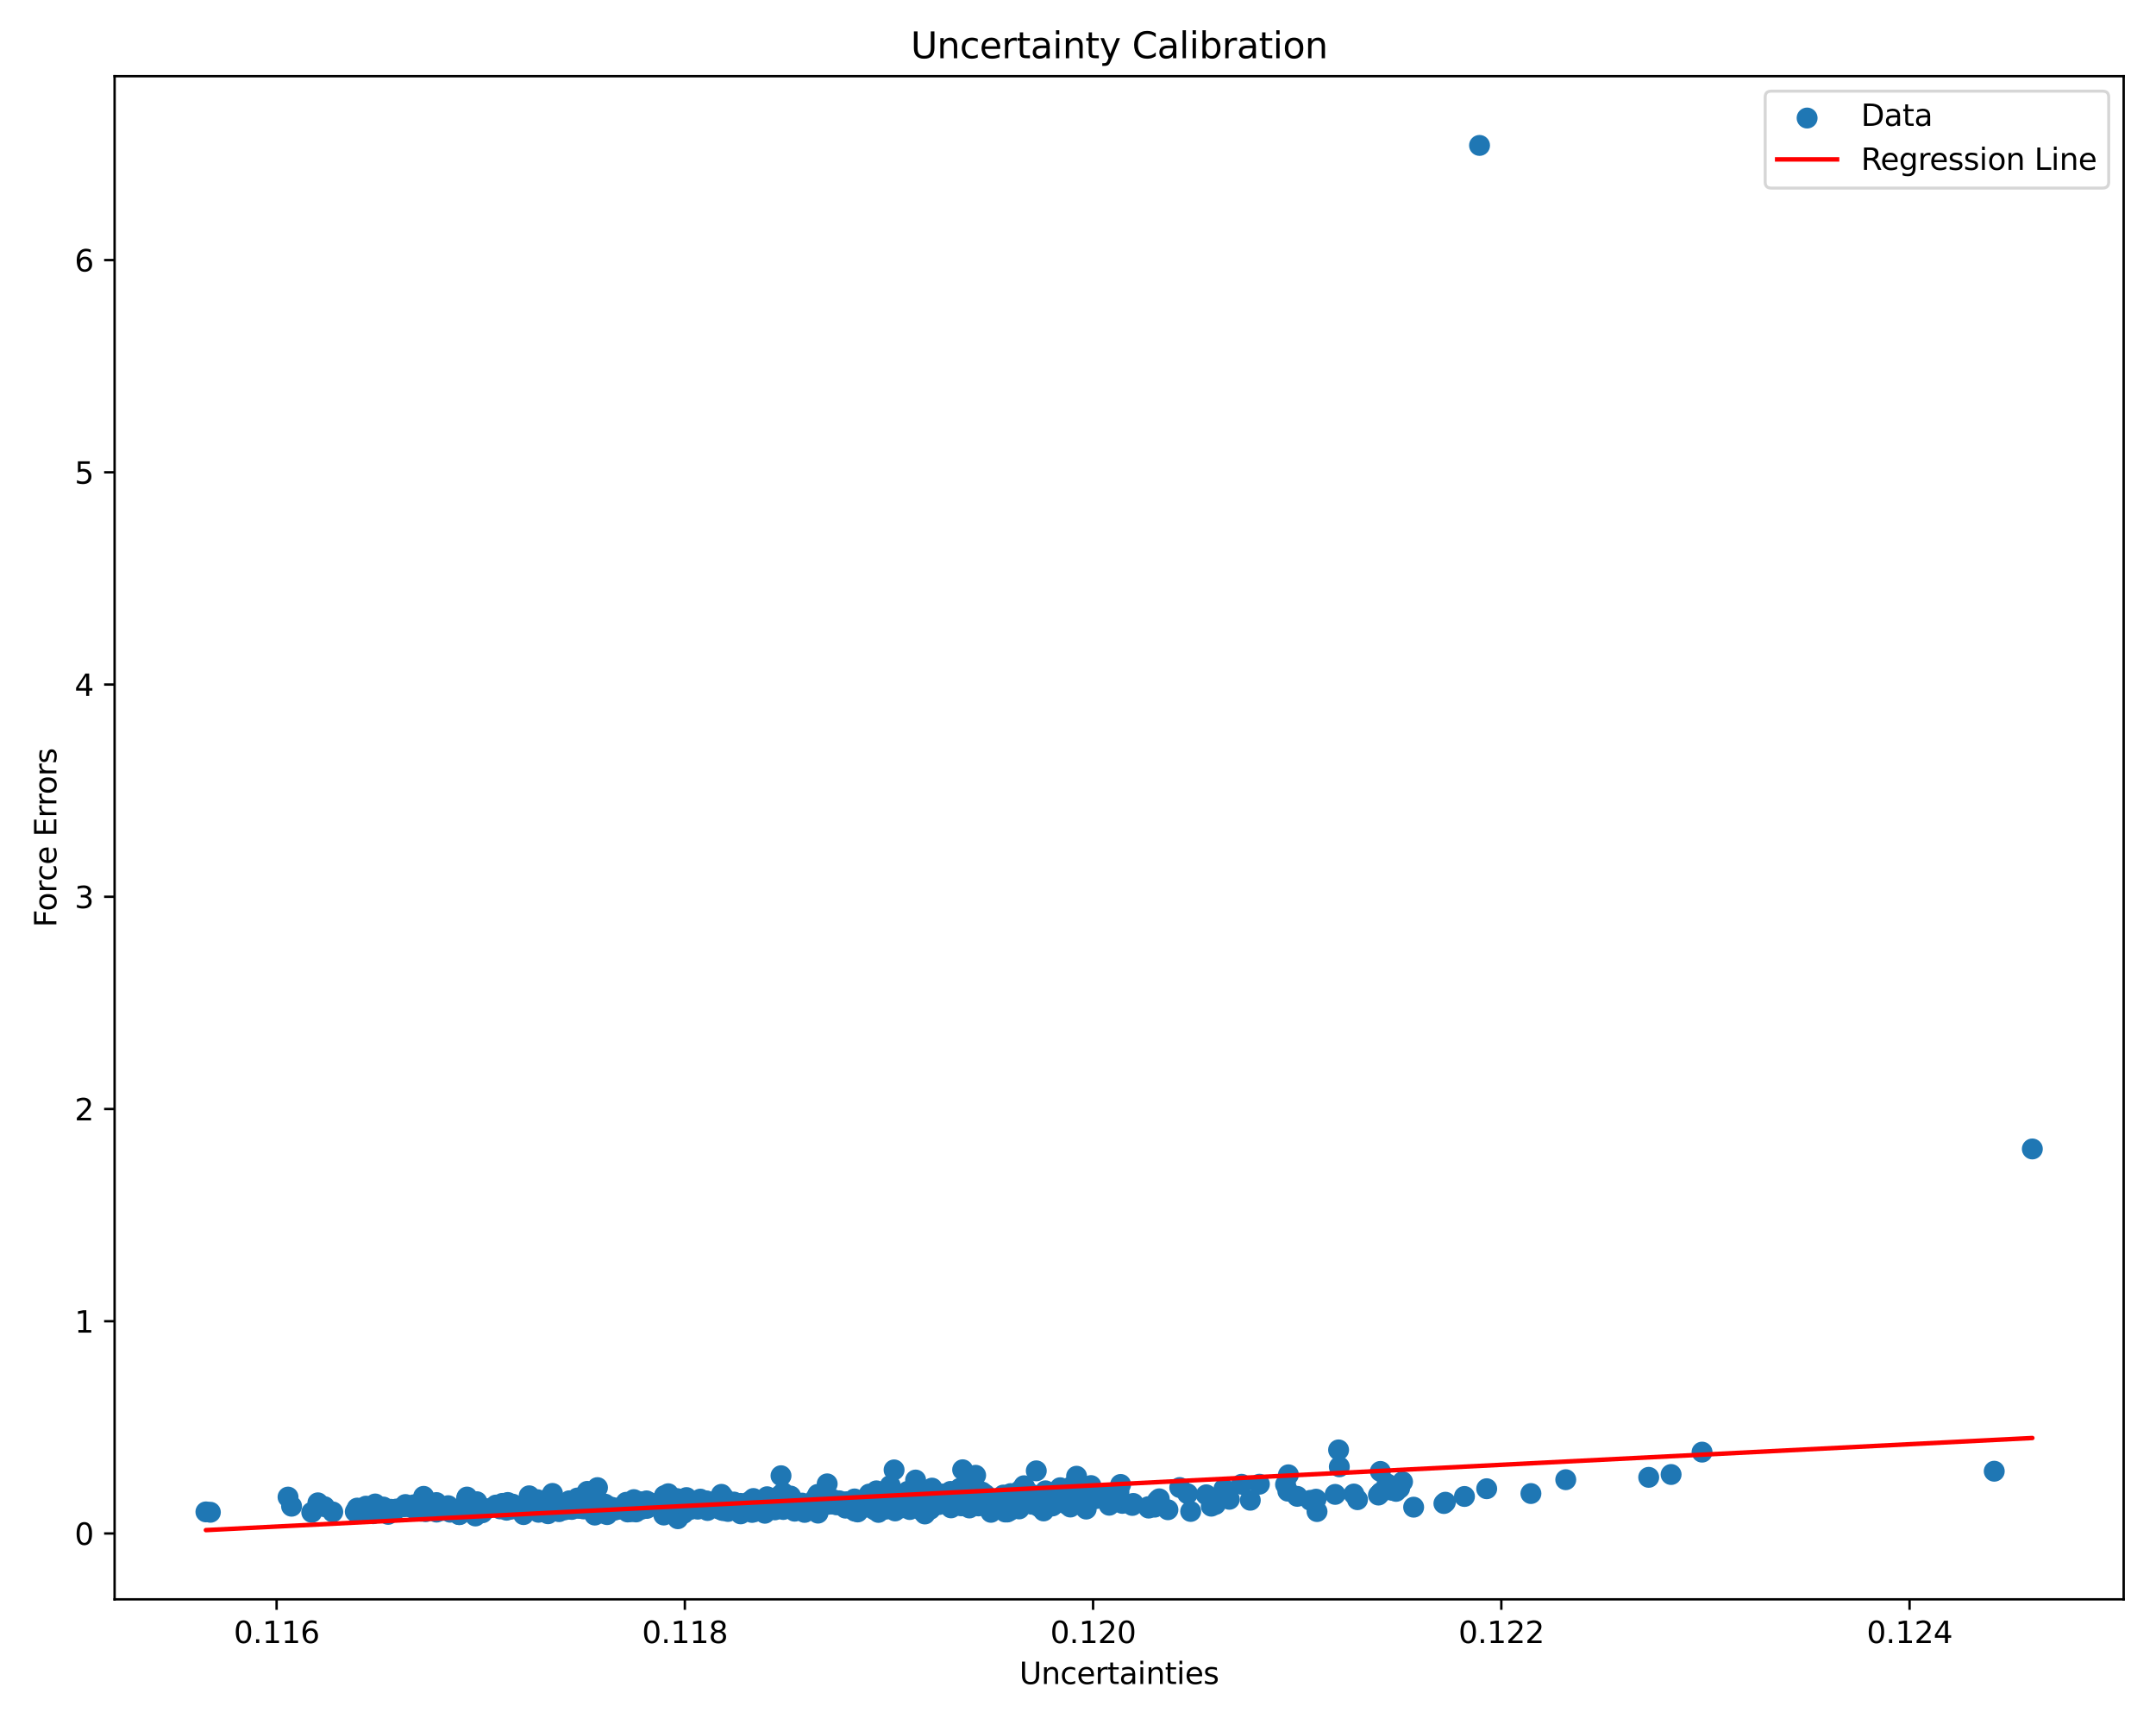 <?xml version="1.0" encoding="utf-8" standalone="no"?>
<!DOCTYPE svg PUBLIC "-//W3C//DTD SVG 1.1//EN"
  "http://www.w3.org/Graphics/SVG/1.1/DTD/svg11.dtd">
<svg xmlns:xlink="http://www.w3.org/1999/xlink" width="720pt" height="576pt" viewBox="0 0 720 576" xmlns="http://www.w3.org/2000/svg" version="1.1">
 <defs>
  <style type="text/css">*{stroke-linejoin: round; stroke-linecap: butt}</style>
 </defs>
 <g id="figure_1">
  <g id="patch_1">
   <path d="M 0 576 
L 720 576 
L 720 0 
L 0 0 
z
" style="fill: #ffffff"/>
  </g>
  <g id="axes_1">
   <g id="patch_2">
    <path d="M 38.27 534.04 
L 709.2 534.04 
L 709.2 25.44 
L 38.27 25.44 
z
" style="fill: #ffffff"/>
   </g>
   <g id="PathCollection_1">
    <defs>
     <path id="mb6d30b91ee" d="M 0 3 
C 0.796 3 1.559 2.684 2.121 2.121 
C 2.684 1.559 3 0.796 3 0 
C 3 -0.796 2.684 -1.559 2.121 -2.121 
C 1.559 -2.684 0.796 -3 0 -3 
C -0.796 -3 -1.559 -2.684 -2.121 -2.121 
C -2.684 -1.559 -3 -0.796 -3 0 
C -3 0.796 -2.684 1.559 -2.121 2.121 
C -1.559 2.684 -0.796 3 0 3 
z
" style="stroke: #1f77b4"/>
    </defs>
    <g clip-path="url(#pdb7e4d5c75)">
     <use xlink:href="#mb6d30b91ee" x="176.723" y="499.473" style="fill: #1f77b4; stroke: #1f77b4"/>
     <use xlink:href="#mb6d30b91ee" x="307.799" y="504.405" style="fill: #1f77b4; stroke: #1f77b4"/>
     <use xlink:href="#mb6d30b91ee" x="360.429" y="500.708" style="fill: #1f77b4; stroke: #1f77b4"/>
     <use xlink:href="#mb6d30b91ee" x="360.826" y="502.194" style="fill: #1f77b4; stroke: #1f77b4"/>
     <use xlink:href="#mb6d30b91ee" x="184.588" y="503.225" style="fill: #1f77b4; stroke: #1f77b4"/>
     <use xlink:href="#mb6d30b91ee" x="313.422" y="501.62" style="fill: #1f77b4; stroke: #1f77b4"/>
     <use xlink:href="#mb6d30b91ee" x="298.915" y="504.521" style="fill: #1f77b4; stroke: #1f77b4"/>
     <use xlink:href="#mb6d30b91ee" x="145.745" y="502.479" style="fill: #1f77b4; stroke: #1f77b4"/>
     <use xlink:href="#mb6d30b91ee" x="182.025" y="501.299" style="fill: #1f77b4; stroke: #1f77b4"/>
     <use xlink:href="#mb6d30b91ee" x="430.075" y="497.92" style="fill: #1f77b4; stroke: #1f77b4"/>
     <use xlink:href="#mb6d30b91ee" x="190.16" y="503.793" style="fill: #1f77b4; stroke: #1f77b4"/>
     <use xlink:href="#mb6d30b91ee" x="129.371" y="504.687" style="fill: #1f77b4; stroke: #1f77b4"/>
     <use xlink:href="#mb6d30b91ee" x="302.715" y="501.21" style="fill: #1f77b4; stroke: #1f77b4"/>
     <use xlink:href="#mb6d30b91ee" x="268.696" y="505.01" style="fill: #1f77b4; stroke: #1f77b4"/>
     <use xlink:href="#mb6d30b91ee" x="186.096" y="504.153" style="fill: #1f77b4; stroke: #1f77b4"/>
     <use xlink:href="#mb6d30b91ee" x="182.338" y="503.712" style="fill: #1f77b4; stroke: #1f77b4"/>
     <use xlink:href="#mb6d30b91ee" x="279.412" y="502.49" style="fill: #1f77b4; stroke: #1f77b4"/>
     <use xlink:href="#mb6d30b91ee" x="214.316" y="503.927" style="fill: #1f77b4; stroke: #1f77b4"/>
     <use xlink:href="#mb6d30b91ee" x="368.939" y="499.041" style="fill: #1f77b4; stroke: #1f77b4"/>
     <use xlink:href="#mb6d30b91ee" x="174.376" y="504.081" style="fill: #1f77b4; stroke: #1f77b4"/>
     <use xlink:href="#mb6d30b91ee" x="361.855" y="502.66" style="fill: #1f77b4; stroke: #1f77b4"/>
     <use xlink:href="#mb6d30b91ee" x="298.583" y="490.82" style="fill: #1f77b4; stroke: #1f77b4"/>
     <use xlink:href="#mb6d30b91ee" x="272.615" y="501.624" style="fill: #1f77b4; stroke: #1f77b4"/>
     <use xlink:href="#mb6d30b91ee" x="373.672" y="498.223" style="fill: #1f77b4; stroke: #1f77b4"/>
     <use xlink:href="#mb6d30b91ee" x="166.619" y="503.102" style="fill: #1f77b4; stroke: #1f77b4"/>
     <use xlink:href="#mb6d30b91ee" x="128.033" y="503.221" style="fill: #1f77b4; stroke: #1f77b4"/>
     <use xlink:href="#mb6d30b91ee" x="276.48" y="502.315" style="fill: #1f77b4; stroke: #1f77b4"/>
     <use xlink:href="#mb6d30b91ee" x="550.588" y="493.301" style="fill: #1f77b4; stroke: #1f77b4"/>
     <use xlink:href="#mb6d30b91ee" x="247.263" y="502.001" style="fill: #1f77b4; stroke: #1f77b4"/>
     <use xlink:href="#mb6d30b91ee" x="254.002" y="503.941" style="fill: #1f77b4; stroke: #1f77b4"/>
     <use xlink:href="#mb6d30b91ee" x="352.206" y="502.205" style="fill: #1f77b4; stroke: #1f77b4"/>
     <use xlink:href="#mb6d30b91ee" x="202.53" y="504.254" style="fill: #1f77b4; stroke: #1f77b4"/>
     <use xlink:href="#mb6d30b91ee" x="336.426" y="504.876" style="fill: #1f77b4; stroke: #1f77b4"/>
     <use xlink:href="#mb6d30b91ee" x="165.607" y="502.561" style="fill: #1f77b4; stroke: #1f77b4"/>
     <use xlink:href="#mb6d30b91ee" x="176.882" y="501.013" style="fill: #1f77b4; stroke: #1f77b4"/>
     <use xlink:href="#mb6d30b91ee" x="314.364" y="498.903" style="fill: #1f77b4; stroke: #1f77b4"/>
     <use xlink:href="#mb6d30b91ee" x="152.214" y="504.754" style="fill: #1f77b4; stroke: #1f77b4"/>
     <use xlink:href="#mb6d30b91ee" x="355.618" y="501.529" style="fill: #1f77b4; stroke: #1f77b4"/>
     <use xlink:href="#mb6d30b91ee" x="124.602" y="505.451" style="fill: #1f77b4; stroke: #1f77b4"/>
     <use xlink:href="#mb6d30b91ee" x="220.03" y="503.285" style="fill: #1f77b4; stroke: #1f77b4"/>
     <use xlink:href="#mb6d30b91ee" x="183.012" y="505.458" style="fill: #1f77b4; stroke: #1f77b4"/>
     <use xlink:href="#mb6d30b91ee" x="178.635" y="502.63" style="fill: #1f77b4; stroke: #1f77b4"/>
     <use xlink:href="#mb6d30b91ee" x="246.146" y="502.459" style="fill: #1f77b4; stroke: #1f77b4"/>
     <use xlink:href="#mb6d30b91ee" x="319.767" y="500.145" style="fill: #1f77b4; stroke: #1f77b4"/>
     <use xlink:href="#mb6d30b91ee" x="241.666" y="499.987" style="fill: #1f77b4; stroke: #1f77b4"/>
     <use xlink:href="#mb6d30b91ee" x="404.516" y="502.934" style="fill: #1f77b4; stroke: #1f77b4"/>
     <use xlink:href="#mb6d30b91ee" x="351.48" y="502.86" style="fill: #1f77b4; stroke: #1f77b4"/>
     <use xlink:href="#mb6d30b91ee" x="187.009" y="503.581" style="fill: #1f77b4; stroke: #1f77b4"/>
     <use xlink:href="#mb6d30b91ee" x="298.211" y="503.738" style="fill: #1f77b4; stroke: #1f77b4"/>
     <use xlink:href="#mb6d30b91ee" x="366.049" y="500.396" style="fill: #1f77b4; stroke: #1f77b4"/>
     <use xlink:href="#mb6d30b91ee" x="161.1" y="505.136" style="fill: #1f77b4; stroke: #1f77b4"/>
     <use xlink:href="#mb6d30b91ee" x="167.251" y="502.839" style="fill: #1f77b4; stroke: #1f77b4"/>
     <use xlink:href="#mb6d30b91ee" x="108.384" y="503.097" style="fill: #1f77b4; stroke: #1f77b4"/>
     <use xlink:href="#mb6d30b91ee" x="275.415" y="498.641" style="fill: #1f77b4; stroke: #1f77b4"/>
     <use xlink:href="#mb6d30b91ee" x="143.179" y="501.89" style="fill: #1f77b4; stroke: #1f77b4"/>
     <use xlink:href="#mb6d30b91ee" x="298.753" y="500.342" style="fill: #1f77b4; stroke: #1f77b4"/>
     <use xlink:href="#mb6d30b91ee" x="184.319" y="504.444" style="fill: #1f77b4; stroke: #1f77b4"/>
     <use xlink:href="#mb6d30b91ee" x="313.913" y="501.779" style="fill: #1f77b4; stroke: #1f77b4"/>
     <use xlink:href="#mb6d30b91ee" x="186.122" y="503.981" style="fill: #1f77b4; stroke: #1f77b4"/>
     <use xlink:href="#mb6d30b91ee" x="202.741" y="505.107" style="fill: #1f77b4; stroke: #1f77b4"/>
     <use xlink:href="#mb6d30b91ee" x="282.479" y="501.759" style="fill: #1f77b4; stroke: #1f77b4"/>
     <use xlink:href="#mb6d30b91ee" x="251.369" y="503.337" style="fill: #1f77b4; stroke: #1f77b4"/>
     <use xlink:href="#mb6d30b91ee" x="522.889" y="494.09" style="fill: #1f77b4; stroke: #1f77b4"/>
     <use xlink:href="#mb6d30b91ee" x="271.841" y="504.094" style="fill: #1f77b4; stroke: #1f77b4"/>
     <use xlink:href="#mb6d30b91ee" x="229.246" y="500.056" style="fill: #1f77b4; stroke: #1f77b4"/>
     <use xlink:href="#mb6d30b91ee" x="203.71" y="503.222" style="fill: #1f77b4; stroke: #1f77b4"/>
     <use xlink:href="#mb6d30b91ee" x="347.574" y="503.241" style="fill: #1f77b4; stroke: #1f77b4"/>
     <use xlink:href="#mb6d30b91ee" x="329.882" y="500.038" style="fill: #1f77b4; stroke: #1f77b4"/>
     <use xlink:href="#mb6d30b91ee" x="250.017" y="503.405" style="fill: #1f77b4; stroke: #1f77b4"/>
     <use xlink:href="#mb6d30b91ee" x="135.4" y="502.383" style="fill: #1f77b4; stroke: #1f77b4"/>
     <use xlink:href="#mb6d30b91ee" x="282.709" y="501.45" style="fill: #1f77b4; stroke: #1f77b4"/>
     <use xlink:href="#mb6d30b91ee" x="482.194" y="502.045" style="fill: #1f77b4; stroke: #1f77b4"/>
     <use xlink:href="#mb6d30b91ee" x="278.377" y="500.801" style="fill: #1f77b4; stroke: #1f77b4"/>
     <use xlink:href="#mb6d30b91ee" x="262.174" y="502.961" style="fill: #1f77b4; stroke: #1f77b4"/>
     <use xlink:href="#mb6d30b91ee" x="452.125" y="498.872" style="fill: #1f77b4; stroke: #1f77b4"/>
     <use xlink:href="#mb6d30b91ee" x="466.216" y="497.988" style="fill: #1f77b4; stroke: #1f77b4"/>
     <use xlink:href="#mb6d30b91ee" x="275.45" y="501.49" style="fill: #1f77b4; stroke: #1f77b4"/>
     <use xlink:href="#mb6d30b91ee" x="153.891" y="503.945" style="fill: #1f77b4; stroke: #1f77b4"/>
     <use xlink:href="#mb6d30b91ee" x="234.525" y="503.604" style="fill: #1f77b4; stroke: #1f77b4"/>
     <use xlink:href="#mb6d30b91ee" x="241.641" y="503.665" style="fill: #1f77b4; stroke: #1f77b4"/>
     <use xlink:href="#mb6d30b91ee" x="292.675" y="497.81" style="fill: #1f77b4; stroke: #1f77b4"/>
     <use xlink:href="#mb6d30b91ee" x="324.052" y="500.242" style="fill: #1f77b4; stroke: #1f77b4"/>
     <use xlink:href="#mb6d30b91ee" x="292.832" y="500.519" style="fill: #1f77b4; stroke: #1f77b4"/>
     <use xlink:href="#mb6d30b91ee" x="361.781" y="499.671" style="fill: #1f77b4; stroke: #1f77b4"/>
     <use xlink:href="#mb6d30b91ee" x="324.918" y="501.381" style="fill: #1f77b4; stroke: #1f77b4"/>
     <use xlink:href="#mb6d30b91ee" x="285.462" y="504.601" style="fill: #1f77b4; stroke: #1f77b4"/>
     <use xlink:href="#mb6d30b91ee" x="214.97" y="501.652" style="fill: #1f77b4; stroke: #1f77b4"/>
     <use xlink:href="#mb6d30b91ee" x="334.688" y="502.163" style="fill: #1f77b4; stroke: #1f77b4"/>
     <use xlink:href="#mb6d30b91ee" x="568.405" y="484.885" style="fill: #1f77b4; stroke: #1f77b4"/>
     <use xlink:href="#mb6d30b91ee" x="250.617" y="503.639" style="fill: #1f77b4; stroke: #1f77b4"/>
     <use xlink:href="#mb6d30b91ee" x="429.311" y="495.7" style="fill: #1f77b4; stroke: #1f77b4"/>
     <use xlink:href="#mb6d30b91ee" x="326.343" y="497.546" style="fill: #1f77b4; stroke: #1f77b4"/>
     <use xlink:href="#mb6d30b91ee" x="201.544" y="505.306" style="fill: #1f77b4; stroke: #1f77b4"/>
     <use xlink:href="#mb6d30b91ee" x="273.433" y="501.661" style="fill: #1f77b4; stroke: #1f77b4"/>
     <use xlink:href="#mb6d30b91ee" x="364.331" y="496.051" style="fill: #1f77b4; stroke: #1f77b4"/>
     <use xlink:href="#mb6d30b91ee" x="293.202" y="500.295" style="fill: #1f77b4; stroke: #1f77b4"/>
     <use xlink:href="#mb6d30b91ee" x="274.51" y="499.651" style="fill: #1f77b4; stroke: #1f77b4"/>
     <use xlink:href="#mb6d30b91ee" x="190.95" y="504.02" style="fill: #1f77b4; stroke: #1f77b4"/>
     <use xlink:href="#mb6d30b91ee" x="347.938" y="502.536" style="fill: #1f77b4; stroke: #1f77b4"/>
     <use xlink:href="#mb6d30b91ee" x="211.278" y="504.216" style="fill: #1f77b4; stroke: #1f77b4"/>
     <use xlink:href="#mb6d30b91ee" x="338.029" y="501.332" style="fill: #1f77b4; stroke: #1f77b4"/>
     <use xlink:href="#mb6d30b91ee" x="273.106" y="498.991" style="fill: #1f77b4; stroke: #1f77b4"/>
     <use xlink:href="#mb6d30b91ee" x="138.243" y="502.469" style="fill: #1f77b4; stroke: #1f77b4"/>
     <use xlink:href="#mb6d30b91ee" x="201.997" y="504.618" style="fill: #1f77b4; stroke: #1f77b4"/>
     <use xlink:href="#mb6d30b91ee" x="232.41" y="501.582" style="fill: #1f77b4; stroke: #1f77b4"/>
     <use xlink:href="#mb6d30b91ee" x="233.87" y="500.574" style="fill: #1f77b4; stroke: #1f77b4"/>
     <use xlink:href="#mb6d30b91ee" x="386.505" y="501.112" style="fill: #1f77b4; stroke: #1f77b4"/>
     <use xlink:href="#mb6d30b91ee" x="134.763" y="503.153" style="fill: #1f77b4; stroke: #1f77b4"/>
     <use xlink:href="#mb6d30b91ee" x="239.342" y="502.944" style="fill: #1f77b4; stroke: #1f77b4"/>
     <use xlink:href="#mb6d30b91ee" x="256.991" y="501.203" style="fill: #1f77b4; stroke: #1f77b4"/>
     <use xlink:href="#mb6d30b91ee" x="353.537" y="501.185" style="fill: #1f77b4; stroke: #1f77b4"/>
     <use xlink:href="#mb6d30b91ee" x="362.741" y="503.901" style="fill: #1f77b4; stroke: #1f77b4"/>
     <use xlink:href="#mb6d30b91ee" x="295.828" y="503.924" style="fill: #1f77b4; stroke: #1f77b4"/>
     <use xlink:href="#mb6d30b91ee" x="248.608" y="504.338" style="fill: #1f77b4; stroke: #1f77b4"/>
     <use xlink:href="#mb6d30b91ee" x="221.874" y="499.41" style="fill: #1f77b4; stroke: #1f77b4"/>
     <use xlink:href="#mb6d30b91ee" x="356.335" y="502.349" style="fill: #1f77b4; stroke: #1f77b4"/>
     <use xlink:href="#mb6d30b91ee" x="210.715" y="504.763" style="fill: #1f77b4; stroke: #1f77b4"/>
     <use xlink:href="#mb6d30b91ee" x="346.07" y="491.134" style="fill: #1f77b4; stroke: #1f77b4"/>
     <use xlink:href="#mb6d30b91ee" x="155.919" y="504.55" style="fill: #1f77b4; stroke: #1f77b4"/>
     <use xlink:href="#mb6d30b91ee" x="155.807" y="500.395" style="fill: #1f77b4; stroke: #1f77b4"/>
     <use xlink:href="#mb6d30b91ee" x="142.208" y="502.252" style="fill: #1f77b4; stroke: #1f77b4"/>
     <use xlink:href="#mb6d30b91ee" x="273.175" y="505.251" style="fill: #1f77b4; stroke: #1f77b4"/>
     <use xlink:href="#mb6d30b91ee" x="340.42" y="502.517" style="fill: #1f77b4; stroke: #1f77b4"/>
     <use xlink:href="#mb6d30b91ee" x="372.949" y="500.663" style="fill: #1f77b4; stroke: #1f77b4"/>
     <use xlink:href="#mb6d30b91ee" x="153.462" y="505.759" style="fill: #1f77b4; stroke: #1f77b4"/>
     <use xlink:href="#mb6d30b91ee" x="223.169" y="498.776" style="fill: #1f77b4; stroke: #1f77b4"/>
     <use xlink:href="#mb6d30b91ee" x="361.993" y="503.071" style="fill: #1f77b4; stroke: #1f77b4"/>
     <use xlink:href="#mb6d30b91ee" x="282.67" y="503.077" style="fill: #1f77b4; stroke: #1f77b4"/>
     <use xlink:href="#mb6d30b91ee" x="221.814" y="505.069" style="fill: #1f77b4; stroke: #1f77b4"/>
     <use xlink:href="#mb6d30b91ee" x="125.971" y="503.989" style="fill: #1f77b4; stroke: #1f77b4"/>
     <use xlink:href="#mb6d30b91ee" x="293.499" y="498.69" style="fill: #1f77b4; stroke: #1f77b4"/>
     <use xlink:href="#mb6d30b91ee" x="453.336" y="500.769" style="fill: #1f77b4; stroke: #1f77b4"/>
     <use xlink:href="#mb6d30b91ee" x="303.135" y="497.978" style="fill: #1f77b4; stroke: #1f77b4"/>
     <use xlink:href="#mb6d30b91ee" x="175.794" y="502.423" style="fill: #1f77b4; stroke: #1f77b4"/>
     <use xlink:href="#mb6d30b91ee" x="260.822" y="492.767" style="fill: #1f77b4; stroke: #1f77b4"/>
     <use xlink:href="#mb6d30b91ee" x="433.22" y="499.651" style="fill: #1f77b4; stroke: #1f77b4"/>
     <use xlink:href="#mb6d30b91ee" x="167.752" y="502.002" style="fill: #1f77b4; stroke: #1f77b4"/>
     <use xlink:href="#mb6d30b91ee" x="313.476" y="502.405" style="fill: #1f77b4; stroke: #1f77b4"/>
     <use xlink:href="#mb6d30b91ee" x="362.962" y="500.476" style="fill: #1f77b4; stroke: #1f77b4"/>
     <use xlink:href="#mb6d30b91ee" x="188.368" y="503.551" style="fill: #1f77b4; stroke: #1f77b4"/>
     <use xlink:href="#mb6d30b91ee" x="247.271" y="505.286" style="fill: #1f77b4; stroke: #1f77b4"/>
     <use xlink:href="#mb6d30b91ee" x="242.517" y="501.653" style="fill: #1f77b4; stroke: #1f77b4"/>
     <use xlink:href="#mb6d30b91ee" x="210.112" y="503.041" style="fill: #1f77b4; stroke: #1f77b4"/>
     <use xlink:href="#mb6d30b91ee" x="329.088" y="499.064" style="fill: #1f77b4; stroke: #1f77b4"/>
     <use xlink:href="#mb6d30b91ee" x="293.85" y="500.595" style="fill: #1f77b4; stroke: #1f77b4"/>
     <use xlink:href="#mb6d30b91ee" x="340.345" y="503.846" style="fill: #1f77b4; stroke: #1f77b4"/>
     <use xlink:href="#mb6d30b91ee" x="205.524" y="504.175" style="fill: #1f77b4; stroke: #1f77b4"/>
     <use xlink:href="#mb6d30b91ee" x="184.505" y="498.669" style="fill: #1f77b4; stroke: #1f77b4"/>
     <use xlink:href="#mb6d30b91ee" x="393.981" y="496.709" style="fill: #1f77b4; stroke: #1f77b4"/>
     <use xlink:href="#mb6d30b91ee" x="360.138" y="498.322" style="fill: #1f77b4; stroke: #1f77b4"/>
     <use xlink:href="#mb6d30b91ee" x="223.773" y="504.027" style="fill: #1f77b4; stroke: #1f77b4"/>
     <use xlink:href="#mb6d30b91ee" x="240.93" y="503.057" style="fill: #1f77b4; stroke: #1f77b4"/>
     <use xlink:href="#mb6d30b91ee" x="204.442" y="503.334" style="fill: #1f77b4; stroke: #1f77b4"/>
     <use xlink:href="#mb6d30b91ee" x="125.72" y="503.487" style="fill: #1f77b4; stroke: #1f77b4"/>
     <use xlink:href="#mb6d30b91ee" x="317.44" y="501.498" style="fill: #1f77b4; stroke: #1f77b4"/>
     <use xlink:href="#mb6d30b91ee" x="461.134" y="498.365" style="fill: #1f77b4; stroke: #1f77b4"/>
     <use xlink:href="#mb6d30b91ee" x="311.263" y="503.184" style="fill: #1f77b4; stroke: #1f77b4"/>
     <use xlink:href="#mb6d30b91ee" x="197.42" y="501.452" style="fill: #1f77b4; stroke: #1f77b4"/>
     <use xlink:href="#mb6d30b91ee" x="255.427" y="505.294" style="fill: #1f77b4; stroke: #1f77b4"/>
     <use xlink:href="#mb6d30b91ee" x="357.039" y="501.842" style="fill: #1f77b4; stroke: #1f77b4"/>
     <use xlink:href="#mb6d30b91ee" x="228.814" y="500.944" style="fill: #1f77b4; stroke: #1f77b4"/>
     <use xlink:href="#mb6d30b91ee" x="177.256" y="502.594" style="fill: #1f77b4; stroke: #1f77b4"/>
     <use xlink:href="#mb6d30b91ee" x="199.584" y="504.5" style="fill: #1f77b4; stroke: #1f77b4"/>
     <use xlink:href="#mb6d30b91ee" x="260.711" y="502.998" style="fill: #1f77b4; stroke: #1f77b4"/>
     <use xlink:href="#mb6d30b91ee" x="213.386" y="501.384" style="fill: #1f77b4; stroke: #1f77b4"/>
     <use xlink:href="#mb6d30b91ee" x="335.927" y="500.734" style="fill: #1f77b4; stroke: #1f77b4"/>
     <use xlink:href="#mb6d30b91ee" x="240.932" y="498.976" style="fill: #1f77b4; stroke: #1f77b4"/>
     <use xlink:href="#mb6d30b91ee" x="385.61" y="503.256" style="fill: #1f77b4; stroke: #1f77b4"/>
     <use xlink:href="#mb6d30b91ee" x="264.03" y="499.553" style="fill: #1f77b4; stroke: #1f77b4"/>
     <use xlink:href="#mb6d30b91ee" x="245.128" y="501.554" style="fill: #1f77b4; stroke: #1f77b4"/>
     <use xlink:href="#mb6d30b91ee" x="145.734" y="501.721" style="fill: #1f77b4; stroke: #1f77b4"/>
     <use xlink:href="#mb6d30b91ee" x="251.606" y="500.373" style="fill: #1f77b4; stroke: #1f77b4"/>
     <use xlink:href="#mb6d30b91ee" x="271.81" y="504.443" style="fill: #1f77b4; stroke: #1f77b4"/>
     <use xlink:href="#mb6d30b91ee" x="284.179" y="502.953" style="fill: #1f77b4; stroke: #1f77b4"/>
     <use xlink:href="#mb6d30b91ee" x="468.382" y="494.773" style="fill: #1f77b4; stroke: #1f77b4"/>
     <use xlink:href="#mb6d30b91ee" x="104.11" y="504.985" style="fill: #1f77b4; stroke: #1f77b4"/>
     <use xlink:href="#mb6d30b91ee" x="387.14" y="500.478" style="fill: #1f77b4; stroke: #1f77b4"/>
     <use xlink:href="#mb6d30b91ee" x="329.099" y="501.728" style="fill: #1f77b4; stroke: #1f77b4"/>
     <use xlink:href="#mb6d30b91ee" x="241.689" y="502.219" style="fill: #1f77b4; stroke: #1f77b4"/>
     <use xlink:href="#mb6d30b91ee" x="184.729" y="503.059" style="fill: #1f77b4; stroke: #1f77b4"/>
     <use xlink:href="#mb6d30b91ee" x="309.071" y="503.443" style="fill: #1f77b4; stroke: #1f77b4"/>
     <use xlink:href="#mb6d30b91ee" x="354.047" y="496.773" style="fill: #1f77b4; stroke: #1f77b4"/>
     <use xlink:href="#mb6d30b91ee" x="241.024" y="504.229" style="fill: #1f77b4; stroke: #1f77b4"/>
     <use xlink:href="#mb6d30b91ee" x="285.372" y="500.516" style="fill: #1f77b4; stroke: #1f77b4"/>
     <use xlink:href="#mb6d30b91ee" x="330.934" y="504.983" style="fill: #1f77b4; stroke: #1f77b4"/>
     <use xlink:href="#mb6d30b91ee" x="278.006" y="502.219" style="fill: #1f77b4; stroke: #1f77b4"/>
     <use xlink:href="#mb6d30b91ee" x="437.611" y="500.981" style="fill: #1f77b4; stroke: #1f77b4"/>
     <use xlink:href="#mb6d30b91ee" x="223.869" y="504.239" style="fill: #1f77b4; stroke: #1f77b4"/>
     <use xlink:href="#mb6d30b91ee" x="245.586" y="503.1" style="fill: #1f77b4; stroke: #1f77b4"/>
     <use xlink:href="#mb6d30b91ee" x="255.817" y="500.809" style="fill: #1f77b4; stroke: #1f77b4"/>
     <use xlink:href="#mb6d30b91ee" x="323.218" y="500.079" style="fill: #1f77b4; stroke: #1f77b4"/>
     <use xlink:href="#mb6d30b91ee" x="366.924" y="499.296" style="fill: #1f77b4; stroke: #1f77b4"/>
     <use xlink:href="#mb6d30b91ee" x="289.625" y="503.217" style="fill: #1f77b4; stroke: #1f77b4"/>
     <use xlink:href="#mb6d30b91ee" x="344.308" y="498.903" style="fill: #1f77b4; stroke: #1f77b4"/>
     <use xlink:href="#mb6d30b91ee" x="140.699" y="501.506" style="fill: #1f77b4; stroke: #1f77b4"/>
     <use xlink:href="#mb6d30b91ee" x="371.676" y="500.299" style="fill: #1f77b4; stroke: #1f77b4"/>
     <use xlink:href="#mb6d30b91ee" x="271.499" y="503.288" style="fill: #1f77b4; stroke: #1f77b4"/>
     <use xlink:href="#mb6d30b91ee" x="197.872" y="503.554" style="fill: #1f77b4; stroke: #1f77b4"/>
     <use xlink:href="#mb6d30b91ee" x="353.28" y="498.092" style="fill: #1f77b4; stroke: #1f77b4"/>
     <use xlink:href="#mb6d30b91ee" x="405.905" y="502.355" style="fill: #1f77b4; stroke: #1f77b4"/>
     <use xlink:href="#mb6d30b91ee" x="141.481" y="499.647" style="fill: #1f77b4; stroke: #1f77b4"/>
     <use xlink:href="#mb6d30b91ee" x="169.183" y="504.28" style="fill: #1f77b4; stroke: #1f77b4"/>
     <use xlink:href="#mb6d30b91ee" x="261.568" y="504.037" style="fill: #1f77b4; stroke: #1f77b4"/>
     <use xlink:href="#mb6d30b91ee" x="249.649" y="501.87" style="fill: #1f77b4; stroke: #1f77b4"/>
     <use xlink:href="#mb6d30b91ee" x="195.378" y="503.572" style="fill: #1f77b4; stroke: #1f77b4"/>
     <use xlink:href="#mb6d30b91ee" x="225.28" y="502.914" style="fill: #1f77b4; stroke: #1f77b4"/>
     <use xlink:href="#mb6d30b91ee" x="196.124" y="497.982" style="fill: #1f77b4; stroke: #1f77b4"/>
     <use xlink:href="#mb6d30b91ee" x="209.635" y="504.276" style="fill: #1f77b4; stroke: #1f77b4"/>
     <use xlink:href="#mb6d30b91ee" x="348.514" y="504.522" style="fill: #1f77b4; stroke: #1f77b4"/>
     <use xlink:href="#mb6d30b91ee" x="327.966" y="498.222" style="fill: #1f77b4; stroke: #1f77b4"/>
     <use xlink:href="#mb6d30b91ee" x="264.985" y="503.19" style="fill: #1f77b4; stroke: #1f77b4"/>
     <use xlink:href="#mb6d30b91ee" x="292.945" y="500.294" style="fill: #1f77b4; stroke: #1f77b4"/>
     <use xlink:href="#mb6d30b91ee" x="445.885" y="498.994" style="fill: #1f77b4; stroke: #1f77b4"/>
     <use xlink:href="#mb6d30b91ee" x="225.188" y="504.849" style="fill: #1f77b4; stroke: #1f77b4"/>
     <use xlink:href="#mb6d30b91ee" x="155.957" y="499.885" style="fill: #1f77b4; stroke: #1f77b4"/>
     <use xlink:href="#mb6d30b91ee" x="180.18" y="502.315" style="fill: #1f77b4; stroke: #1f77b4"/>
     <use xlink:href="#mb6d30b91ee" x="447.273" y="489.788" style="fill: #1f77b4; stroke: #1f77b4"/>
     <use xlink:href="#mb6d30b91ee" x="472.087" y="503.267" style="fill: #1f77b4; stroke: #1f77b4"/>
     <use xlink:href="#mb6d30b91ee" x="168.714" y="503.827" style="fill: #1f77b4; stroke: #1f77b4"/>
     <use xlink:href="#mb6d30b91ee" x="260.424" y="499.39" style="fill: #1f77b4; stroke: #1f77b4"/>
     <use xlink:href="#mb6d30b91ee" x="149.662" y="502.766" style="fill: #1f77b4; stroke: #1f77b4"/>
     <use xlink:href="#mb6d30b91ee" x="335.708" y="504.881" style="fill: #1f77b4; stroke: #1f77b4"/>
     <use xlink:href="#mb6d30b91ee" x="220.627" y="503.79" style="fill: #1f77b4; stroke: #1f77b4"/>
     <use xlink:href="#mb6d30b91ee" x="430.268" y="492.456" style="fill: #1f77b4; stroke: #1f77b4"/>
     <use xlink:href="#mb6d30b91ee" x="297.214" y="502.005" style="fill: #1f77b4; stroke: #1f77b4"/>
     <use xlink:href="#mb6d30b91ee" x="330.38" y="503.103" style="fill: #1f77b4; stroke: #1f77b4"/>
     <use xlink:href="#mb6d30b91ee" x="303.342" y="503.474" style="fill: #1f77b4; stroke: #1f77b4"/>
     <use xlink:href="#mb6d30b91ee" x="291.284" y="503.364" style="fill: #1f77b4; stroke: #1f77b4"/>
     <use xlink:href="#mb6d30b91ee" x="346.983" y="502.287" style="fill: #1f77b4; stroke: #1f77b4"/>
     <use xlink:href="#mb6d30b91ee" x="274.507" y="502.863" style="fill: #1f77b4; stroke: #1f77b4"/>
     <use xlink:href="#mb6d30b91ee" x="130.563" y="503.974" style="fill: #1f77b4; stroke: #1f77b4"/>
     <use xlink:href="#mb6d30b91ee" x="258.768" y="504.162" style="fill: #1f77b4; stroke: #1f77b4"/>
     <use xlink:href="#mb6d30b91ee" x="137.244" y="502.886" style="fill: #1f77b4; stroke: #1f77b4"/>
     <use xlink:href="#mb6d30b91ee" x="463.228" y="495.46" style="fill: #1f77b4; stroke: #1f77b4"/>
     <use xlink:href="#mb6d30b91ee" x="238.758" y="502.189" style="fill: #1f77b4; stroke: #1f77b4"/>
     <use xlink:href="#mb6d30b91ee" x="251.869" y="501.196" style="fill: #1f77b4; stroke: #1f77b4"/>
     <use xlink:href="#mb6d30b91ee" x="303.229" y="502.877" style="fill: #1f77b4; stroke: #1f77b4"/>
     <use xlink:href="#mb6d30b91ee" x="333.532" y="503.798" style="fill: #1f77b4; stroke: #1f77b4"/>
     <use xlink:href="#mb6d30b91ee" x="317.601" y="503.498" style="fill: #1f77b4; stroke: #1f77b4"/>
     <use xlink:href="#mb6d30b91ee" x="237.861" y="501.759" style="fill: #1f77b4; stroke: #1f77b4"/>
     <use xlink:href="#mb6d30b91ee" x="355.385" y="501.024" style="fill: #1f77b4; stroke: #1f77b4"/>
     <use xlink:href="#mb6d30b91ee" x="328.888" y="502.067" style="fill: #1f77b4; stroke: #1f77b4"/>
     <use xlink:href="#mb6d30b91ee" x="314.496" y="500.009" style="fill: #1f77b4; stroke: #1f77b4"/>
     <use xlink:href="#mb6d30b91ee" x="311.5" y="501.817" style="fill: #1f77b4; stroke: #1f77b4"/>
     <use xlink:href="#mb6d30b91ee" x="192.812" y="500.208" style="fill: #1f77b4; stroke: #1f77b4"/>
     <use xlink:href="#mb6d30b91ee" x="230.663" y="502.331" style="fill: #1f77b4; stroke: #1f77b4"/>
     <use xlink:href="#mb6d30b91ee" x="365.614" y="499.22" style="fill: #1f77b4; stroke: #1f77b4"/>
     <use xlink:href="#mb6d30b91ee" x="349.281" y="500.951" style="fill: #1f77b4; stroke: #1f77b4"/>
     <use xlink:href="#mb6d30b91ee" x="222.152" y="502.972" style="fill: #1f77b4; stroke: #1f77b4"/>
     <use xlink:href="#mb6d30b91ee" x="162.62" y="503.778" style="fill: #1f77b4; stroke: #1f77b4"/>
     <use xlink:href="#mb6d30b91ee" x="417.537" y="500.953" style="fill: #1f77b4; stroke: #1f77b4"/>
     <use xlink:href="#mb6d30b91ee" x="290.277" y="498.883" style="fill: #1f77b4; stroke: #1f77b4"/>
     <use xlink:href="#mb6d30b91ee" x="293.889" y="499.441" style="fill: #1f77b4; stroke: #1f77b4"/>
     <use xlink:href="#mb6d30b91ee" x="250.381" y="501.371" style="fill: #1f77b4; stroke: #1f77b4"/>
     <use xlink:href="#mb6d30b91ee" x="262.308" y="503.113" style="fill: #1f77b4; stroke: #1f77b4"/>
     <use xlink:href="#mb6d30b91ee" x="185.004" y="504.305" style="fill: #1f77b4; stroke: #1f77b4"/>
     <use xlink:href="#mb6d30b91ee" x="286.885" y="503.917" style="fill: #1f77b4; stroke: #1f77b4"/>
     <use xlink:href="#mb6d30b91ee" x="289.345" y="501.699" style="fill: #1f77b4; stroke: #1f77b4"/>
     <use xlink:href="#mb6d30b91ee" x="204.63" y="504.352" style="fill: #1f77b4; stroke: #1f77b4"/>
     <use xlink:href="#mb6d30b91ee" x="310.688" y="503.958" style="fill: #1f77b4; stroke: #1f77b4"/>
     <use xlink:href="#mb6d30b91ee" x="349.114" y="502.655" style="fill: #1f77b4; stroke: #1f77b4"/>
     <use xlink:href="#mb6d30b91ee" x="244.907" y="503.124" style="fill: #1f77b4; stroke: #1f77b4"/>
     <use xlink:href="#mb6d30b91ee" x="303.616" y="501.088" style="fill: #1f77b4; stroke: #1f77b4"/>
     <use xlink:href="#mb6d30b91ee" x="177.745" y="502.166" style="fill: #1f77b4; stroke: #1f77b4"/>
     <use xlink:href="#mb6d30b91ee" x="301.397" y="503.462" style="fill: #1f77b4; stroke: #1f77b4"/>
     <use xlink:href="#mb6d30b91ee" x="323.012" y="494.543" style="fill: #1f77b4; stroke: #1f77b4"/>
     <use xlink:href="#mb6d30b91ee" x="303.93" y="501.547" style="fill: #1f77b4; stroke: #1f77b4"/>
     <use xlink:href="#mb6d30b91ee" x="358.395" y="502.033" style="fill: #1f77b4; stroke: #1f77b4"/>
     <use xlink:href="#mb6d30b91ee" x="342.37" y="496.937" style="fill: #1f77b4; stroke: #1f77b4"/>
     <use xlink:href="#mb6d30b91ee" x="665.982" y="491.26" style="fill: #1f77b4; stroke: #1f77b4"/>
     <use xlink:href="#mb6d30b91ee" x="207.292" y="503.323" style="fill: #1f77b4; stroke: #1f77b4"/>
     <use xlink:href="#mb6d30b91ee" x="140.661" y="504.613" style="fill: #1f77b4; stroke: #1f77b4"/>
     <use xlink:href="#mb6d30b91ee" x="174.989" y="504.478" style="fill: #1f77b4; stroke: #1f77b4"/>
     <use xlink:href="#mb6d30b91ee" x="208.895" y="502.582" style="fill: #1f77b4; stroke: #1f77b4"/>
     <use xlink:href="#mb6d30b91ee" x="179.075" y="503.36" style="fill: #1f77b4; stroke: #1f77b4"/>
     <use xlink:href="#mb6d30b91ee" x="420.575" y="495.601" style="fill: #1f77b4; stroke: #1f77b4"/>
     <use xlink:href="#mb6d30b91ee" x="241.515" y="504.415" style="fill: #1f77b4; stroke: #1f77b4"/>
     <use xlink:href="#mb6d30b91ee" x="439.493" y="500.6" style="fill: #1f77b4; stroke: #1f77b4"/>
     <use xlink:href="#mb6d30b91ee" x="247.961" y="504.807" style="fill: #1f77b4; stroke: #1f77b4"/>
     <use xlink:href="#mb6d30b91ee" x="303.953" y="503.052" style="fill: #1f77b4; stroke: #1f77b4"/>
     <use xlink:href="#mb6d30b91ee" x="290.492" y="499.421" style="fill: #1f77b4; stroke: #1f77b4"/>
     <use xlink:href="#mb6d30b91ee" x="209.608" y="504.868" style="fill: #1f77b4; stroke: #1f77b4"/>
     <use xlink:href="#mb6d30b91ee" x="178.977" y="502.216" style="fill: #1f77b4; stroke: #1f77b4"/>
     <use xlink:href="#mb6d30b91ee" x="179.484" y="500.77" style="fill: #1f77b4; stroke: #1f77b4"/>
     <use xlink:href="#mb6d30b91ee" x="263.444" y="503.024" style="fill: #1f77b4; stroke: #1f77b4"/>
     <use xlink:href="#mb6d30b91ee" x="96.192" y="499.898" style="fill: #1f77b4; stroke: #1f77b4"/>
     <use xlink:href="#mb6d30b91ee" x="245.019" y="501.711" style="fill: #1f77b4; stroke: #1f77b4"/>
     <use xlink:href="#mb6d30b91ee" x="414.629" y="495.617" style="fill: #1f77b4; stroke: #1f77b4"/>
     <use xlink:href="#mb6d30b91ee" x="253.805" y="502.787" style="fill: #1f77b4; stroke: #1f77b4"/>
     <use xlink:href="#mb6d30b91ee" x="253.066" y="504.006" style="fill: #1f77b4; stroke: #1f77b4"/>
     <use xlink:href="#mb6d30b91ee" x="299.094" y="502.104" style="fill: #1f77b4; stroke: #1f77b4"/>
     <use xlink:href="#mb6d30b91ee" x="467.422" y="496.926" style="fill: #1f77b4; stroke: #1f77b4"/>
     <use xlink:href="#mb6d30b91ee" x="272.312" y="500.41" style="fill: #1f77b4; stroke: #1f77b4"/>
     <use xlink:href="#mb6d30b91ee" x="253.696" y="502.073" style="fill: #1f77b4; stroke: #1f77b4"/>
     <use xlink:href="#mb6d30b91ee" x="338.086" y="502.015" style="fill: #1f77b4; stroke: #1f77b4"/>
     <use xlink:href="#mb6d30b91ee" x="678.703" y="383.65" style="fill: #1f77b4; stroke: #1f77b4"/>
     <use xlink:href="#mb6d30b91ee" x="139.041" y="504.389" style="fill: #1f77b4; stroke: #1f77b4"/>
     <use xlink:href="#mb6d30b91ee" x="125.149" y="503.629" style="fill: #1f77b4; stroke: #1f77b4"/>
     <use xlink:href="#mb6d30b91ee" x="335.065" y="499.219" style="fill: #1f77b4; stroke: #1f77b4"/>
     <use xlink:href="#mb6d30b91ee" x="247.361" y="505.498" style="fill: #1f77b4; stroke: #1f77b4"/>
     <use xlink:href="#mb6d30b91ee" x="194.754" y="500.126" style="fill: #1f77b4; stroke: #1f77b4"/>
     <use xlink:href="#mb6d30b91ee" x="214.809" y="503.249" style="fill: #1f77b4; stroke: #1f77b4"/>
     <use xlink:href="#mb6d30b91ee" x="309.448" y="501.739" style="fill: #1f77b4; stroke: #1f77b4"/>
     <use xlink:href="#mb6d30b91ee" x="156.112" y="503.979" style="fill: #1f77b4; stroke: #1f77b4"/>
     <use xlink:href="#mb6d30b91ee" x="378.467" y="502.018" style="fill: #1f77b4; stroke: #1f77b4"/>
     <use xlink:href="#mb6d30b91ee" x="321.245" y="500.742" style="fill: #1f77b4; stroke: #1f77b4"/>
     <use xlink:href="#mb6d30b91ee" x="346.899" y="503.068" style="fill: #1f77b4; stroke: #1f77b4"/>
     <use xlink:href="#mb6d30b91ee" x="286.084" y="501.539" style="fill: #1f77b4; stroke: #1f77b4"/>
     <use xlink:href="#mb6d30b91ee" x="308.436" y="500.385" style="fill: #1f77b4; stroke: #1f77b4"/>
     <use xlink:href="#mb6d30b91ee" x="215.907" y="501.166" style="fill: #1f77b4; stroke: #1f77b4"/>
     <use xlink:href="#mb6d30b91ee" x="187.065" y="503.33" style="fill: #1f77b4; stroke: #1f77b4"/>
     <use xlink:href="#mb6d30b91ee" x="309.074" y="499.72" style="fill: #1f77b4; stroke: #1f77b4"/>
     <use xlink:href="#mb6d30b91ee" x="269.409" y="503.051" style="fill: #1f77b4; stroke: #1f77b4"/>
     <use xlink:href="#mb6d30b91ee" x="308.865" y="505.538" style="fill: #1f77b4; stroke: #1f77b4"/>
     <use xlink:href="#mb6d30b91ee" x="482.69" y="501.608" style="fill: #1f77b4; stroke: #1f77b4"/>
     <use xlink:href="#mb6d30b91ee" x="300.73" y="501.699" style="fill: #1f77b4; stroke: #1f77b4"/>
     <use xlink:href="#mb6d30b91ee" x="299.515" y="499.884" style="fill: #1f77b4; stroke: #1f77b4"/>
     <use xlink:href="#mb6d30b91ee" x="282.588" y="503.244" style="fill: #1f77b4; stroke: #1f77b4"/>
     <use xlink:href="#mb6d30b91ee" x="220.97" y="504.181" style="fill: #1f77b4; stroke: #1f77b4"/>
     <use xlink:href="#mb6d30b91ee" x="226.555" y="500.695" style="fill: #1f77b4; stroke: #1f77b4"/>
     <use xlink:href="#mb6d30b91ee" x="324.049" y="501.054" style="fill: #1f77b4; stroke: #1f77b4"/>
     <use xlink:href="#mb6d30b91ee" x="410.539" y="500.637" style="fill: #1f77b4; stroke: #1f77b4"/>
     <use xlink:href="#mb6d30b91ee" x="291.909" y="500.316" style="fill: #1f77b4; stroke: #1f77b4"/>
     <use xlink:href="#mb6d30b91ee" x="383.449" y="503.108" style="fill: #1f77b4; stroke: #1f77b4"/>
     <use xlink:href="#mb6d30b91ee" x="291.85" y="503.133" style="fill: #1f77b4; stroke: #1f77b4"/>
     <use xlink:href="#mb6d30b91ee" x="294.917" y="498.887" style="fill: #1f77b4; stroke: #1f77b4"/>
     <use xlink:href="#mb6d30b91ee" x="316.387" y="500.105" style="fill: #1f77b4; stroke: #1f77b4"/>
     <use xlink:href="#mb6d30b91ee" x="287.486" y="503.236" style="fill: #1f77b4; stroke: #1f77b4"/>
     <use xlink:href="#mb6d30b91ee" x="158.769" y="506.209" style="fill: #1f77b4; stroke: #1f77b4"/>
     <use xlink:href="#mb6d30b91ee" x="250.788" y="504.236" style="fill: #1f77b4; stroke: #1f77b4"/>
     <use xlink:href="#mb6d30b91ee" x="183.035" y="500.501" style="fill: #1f77b4; stroke: #1f77b4"/>
     <use xlink:href="#mb6d30b91ee" x="310.175" y="499.719" style="fill: #1f77b4; stroke: #1f77b4"/>
     <use xlink:href="#mb6d30b91ee" x="266.017" y="503.026" style="fill: #1f77b4; stroke: #1f77b4"/>
     <use xlink:href="#mb6d30b91ee" x="252.251" y="504.701" style="fill: #1f77b4; stroke: #1f77b4"/>
     <use xlink:href="#mb6d30b91ee" x="236.585" y="501.464" style="fill: #1f77b4; stroke: #1f77b4"/>
     <use xlink:href="#mb6d30b91ee" x="261.654" y="501.165" style="fill: #1f77b4; stroke: #1f77b4"/>
     <use xlink:href="#mb6d30b91ee" x="169.57" y="501.698" style="fill: #1f77b4; stroke: #1f77b4"/>
     <use xlink:href="#mb6d30b91ee" x="226.365" y="507.126" style="fill: #1f77b4; stroke: #1f77b4"/>
     <use xlink:href="#mb6d30b91ee" x="253.271" y="501.35" style="fill: #1f77b4; stroke: #1f77b4"/>
     <use xlink:href="#mb6d30b91ee" x="358.126" y="500.811" style="fill: #1f77b4; stroke: #1f77b4"/>
     <use xlink:href="#mb6d30b91ee" x="211.675" y="500.739" style="fill: #1f77b4; stroke: #1f77b4"/>
     <use xlink:href="#mb6d30b91ee" x="208.964" y="503.007" style="fill: #1f77b4; stroke: #1f77b4"/>
     <use xlink:href="#mb6d30b91ee" x="220.854" y="504.062" style="fill: #1f77b4; stroke: #1f77b4"/>
     <use xlink:href="#mb6d30b91ee" x="180.707" y="503.68" style="fill: #1f77b4; stroke: #1f77b4"/>
     <use xlink:href="#mb6d30b91ee" x="352.354" y="501.181" style="fill: #1f77b4; stroke: #1f77b4"/>
     <use xlink:href="#mb6d30b91ee" x="243.109" y="504.692" style="fill: #1f77b4; stroke: #1f77b4"/>
     <use xlink:href="#mb6d30b91ee" x="252.567" y="503.252" style="fill: #1f77b4; stroke: #1f77b4"/>
     <use xlink:href="#mb6d30b91ee" x="185.576" y="504.04" style="fill: #1f77b4; stroke: #1f77b4"/>
     <use xlink:href="#mb6d30b91ee" x="323.734" y="503.537" style="fill: #1f77b4; stroke: #1f77b4"/>
     <use xlink:href="#mb6d30b91ee" x="266.471" y="503.788" style="fill: #1f77b4; stroke: #1f77b4"/>
     <use xlink:href="#mb6d30b91ee" x="209.198" y="502.276" style="fill: #1f77b4; stroke: #1f77b4"/>
     <use xlink:href="#mb6d30b91ee" x="236.764" y="501.749" style="fill: #1f77b4; stroke: #1f77b4"/>
     <use xlink:href="#mb6d30b91ee" x="196.846" y="502.445" style="fill: #1f77b4; stroke: #1f77b4"/>
     <use xlink:href="#mb6d30b91ee" x="193.244" y="502.553" style="fill: #1f77b4; stroke: #1f77b4"/>
     <use xlink:href="#mb6d30b91ee" x="489.062" y="499.691" style="fill: #1f77b4; stroke: #1f77b4"/>
     <use xlink:href="#mb6d30b91ee" x="325.817" y="492.618" style="fill: #1f77b4; stroke: #1f77b4"/>
     <use xlink:href="#mb6d30b91ee" x="170.642" y="503.932" style="fill: #1f77b4; stroke: #1f77b4"/>
     <use xlink:href="#mb6d30b91ee" x="129.615" y="505.67" style="fill: #1f77b4; stroke: #1f77b4"/>
     <use xlink:href="#mb6d30b91ee" x="237.994" y="502.81" style="fill: #1f77b4; stroke: #1f77b4"/>
     <use xlink:href="#mb6d30b91ee" x="315.097" y="498.933" style="fill: #1f77b4; stroke: #1f77b4"/>
     <use xlink:href="#mb6d30b91ee" x="159.237" y="501.443" style="fill: #1f77b4; stroke: #1f77b4"/>
     <use xlink:href="#mb6d30b91ee" x="245.184" y="503.401" style="fill: #1f77b4; stroke: #1f77b4"/>
     <use xlink:href="#mb6d30b91ee" x="190.187" y="503.714" style="fill: #1f77b4; stroke: #1f77b4"/>
     <use xlink:href="#mb6d30b91ee" x="494.093" y="48.558" style="fill: #1f77b4; stroke: #1f77b4"/>
     <use xlink:href="#mb6d30b91ee" x="209.909" y="502.334" style="fill: #1f77b4; stroke: #1f77b4"/>
     <use xlink:href="#mb6d30b91ee" x="265.604" y="502.177" style="fill: #1f77b4; stroke: #1f77b4"/>
     <use xlink:href="#mb6d30b91ee" x="320.121" y="501.957" style="fill: #1f77b4; stroke: #1f77b4"/>
     <use xlink:href="#mb6d30b91ee" x="344.597" y="502.282" style="fill: #1f77b4; stroke: #1f77b4"/>
     <use xlink:href="#mb6d30b91ee" x="156.954" y="503.914" style="fill: #1f77b4; stroke: #1f77b4"/>
     <use xlink:href="#mb6d30b91ee" x="337.504" y="498.73" style="fill: #1f77b4; stroke: #1f77b4"/>
     <use xlink:href="#mb6d30b91ee" x="305.77" y="494.203" style="fill: #1f77b4; stroke: #1f77b4"/>
     <use xlink:href="#mb6d30b91ee" x="193.223" y="503.655" style="fill: #1f77b4; stroke: #1f77b4"/>
     <use xlink:href="#mb6d30b91ee" x="240.274" y="503.271" style="fill: #1f77b4; stroke: #1f77b4"/>
     <use xlink:href="#mb6d30b91ee" x="216.091" y="503.262" style="fill: #1f77b4; stroke: #1f77b4"/>
     <use xlink:href="#mb6d30b91ee" x="221.674" y="505.89" style="fill: #1f77b4; stroke: #1f77b4"/>
     <use xlink:href="#mb6d30b91ee" x="118.643" y="504.768" style="fill: #1f77b4; stroke: #1f77b4"/>
     <use xlink:href="#mb6d30b91ee" x="261.429" y="500.564" style="fill: #1f77b4; stroke: #1f77b4"/>
     <use xlink:href="#mb6d30b91ee" x="317.426" y="497.999" style="fill: #1f77b4; stroke: #1f77b4"/>
     <use xlink:href="#mb6d30b91ee" x="342.883" y="500.887" style="fill: #1f77b4; stroke: #1f77b4"/>
     <use xlink:href="#mb6d30b91ee" x="357.45" y="503.22" style="fill: #1f77b4; stroke: #1f77b4"/>
     <use xlink:href="#mb6d30b91ee" x="97.368" y="502.944" style="fill: #1f77b4; stroke: #1f77b4"/>
     <use xlink:href="#mb6d30b91ee" x="283.018" y="502.995" style="fill: #1f77b4; stroke: #1f77b4"/>
     <use xlink:href="#mb6d30b91ee" x="228.267" y="505.362" style="fill: #1f77b4; stroke: #1f77b4"/>
     <use xlink:href="#mb6d30b91ee" x="166.99" y="503.837" style="fill: #1f77b4; stroke: #1f77b4"/>
     <use xlink:href="#mb6d30b91ee" x="158.7" y="504.153" style="fill: #1f77b4; stroke: #1f77b4"/>
     <use xlink:href="#mb6d30b91ee" x="225.594" y="502.983" style="fill: #1f77b4; stroke: #1f77b4"/>
     <use xlink:href="#mb6d30b91ee" x="272.325" y="503.772" style="fill: #1f77b4; stroke: #1f77b4"/>
     <use xlink:href="#mb6d30b91ee" x="185.151" y="502.508" style="fill: #1f77b4; stroke: #1f77b4"/>
     <use xlink:href="#mb6d30b91ee" x="282.366" y="503.591" style="fill: #1f77b4; stroke: #1f77b4"/>
     <use xlink:href="#mb6d30b91ee" x="362.437" y="499.36" style="fill: #1f77b4; stroke: #1f77b4"/>
     <use xlink:href="#mb6d30b91ee" x="123.112" y="505.249" style="fill: #1f77b4; stroke: #1f77b4"/>
     <use xlink:href="#mb6d30b91ee" x="188.551" y="504.163" style="fill: #1f77b4; stroke: #1f77b4"/>
     <use xlink:href="#mb6d30b91ee" x="153.258" y="505.732" style="fill: #1f77b4; stroke: #1f77b4"/>
     <use xlink:href="#mb6d30b91ee" x="158.733" y="502.256" style="fill: #1f77b4; stroke: #1f77b4"/>
     <use xlink:href="#mb6d30b91ee" x="262.73" y="502.105" style="fill: #1f77b4; stroke: #1f77b4"/>
     <use xlink:href="#mb6d30b91ee" x="295.006" y="503.199" style="fill: #1f77b4; stroke: #1f77b4"/>
     <use xlink:href="#mb6d30b91ee" x="340.285" y="503.351" style="fill: #1f77b4; stroke: #1f77b4"/>
     <use xlink:href="#mb6d30b91ee" x="364.515" y="500.573" style="fill: #1f77b4; stroke: #1f77b4"/>
     <use xlink:href="#mb6d30b91ee" x="341.073" y="498.498" style="fill: #1f77b4; stroke: #1f77b4"/>
     <use xlink:href="#mb6d30b91ee" x="307.179" y="500.689" style="fill: #1f77b4; stroke: #1f77b4"/>
     <use xlink:href="#mb6d30b91ee" x="255.89" y="504.529" style="fill: #1f77b4; stroke: #1f77b4"/>
     <use xlink:href="#mb6d30b91ee" x="402.838" y="499.14" style="fill: #1f77b4; stroke: #1f77b4"/>
     <use xlink:href="#mb6d30b91ee" x="265.335" y="502.138" style="fill: #1f77b4; stroke: #1f77b4"/>
     <use xlink:href="#mb6d30b91ee" x="316.195" y="502.123" style="fill: #1f77b4; stroke: #1f77b4"/>
     <use xlink:href="#mb6d30b91ee" x="230.387" y="504.071" style="fill: #1f77b4; stroke: #1f77b4"/>
     <use xlink:href="#mb6d30b91ee" x="132.38" y="503.889" style="fill: #1f77b4; stroke: #1f77b4"/>
     <use xlink:href="#mb6d30b91ee" x="174.838" y="505.746" style="fill: #1f77b4; stroke: #1f77b4"/>
     <use xlink:href="#mb6d30b91ee" x="233.014" y="503.925" style="fill: #1f77b4; stroke: #1f77b4"/>
     <use xlink:href="#mb6d30b91ee" x="496.486" y="497.104" style="fill: #1f77b4; stroke: #1f77b4"/>
     <use xlink:href="#mb6d30b91ee" x="383.599" y="503.571" style="fill: #1f77b4; stroke: #1f77b4"/>
     <use xlink:href="#mb6d30b91ee" x="362.704" y="496.984" style="fill: #1f77b4; stroke: #1f77b4"/>
     <use xlink:href="#mb6d30b91ee" x="166.103" y="503.051" style="fill: #1f77b4; stroke: #1f77b4"/>
     <use xlink:href="#mb6d30b91ee" x="273.895" y="498.958" style="fill: #1f77b4; stroke: #1f77b4"/>
     <use xlink:href="#mb6d30b91ee" x="311.253" y="496.903" style="fill: #1f77b4; stroke: #1f77b4"/>
     <use xlink:href="#mb6d30b91ee" x="140.673" y="504.21" style="fill: #1f77b4; stroke: #1f77b4"/>
     <use xlink:href="#mb6d30b91ee" x="236.276" y="504.375" style="fill: #1f77b4; stroke: #1f77b4"/>
     <use xlink:href="#mb6d30b91ee" x="224.56" y="503.904" style="fill: #1f77b4; stroke: #1f77b4"/>
     <use xlink:href="#mb6d30b91ee" x="266.468" y="501.882" style="fill: #1f77b4; stroke: #1f77b4"/>
     <use xlink:href="#mb6d30b91ee" x="234.61" y="501.99" style="fill: #1f77b4; stroke: #1f77b4"/>
     <use xlink:href="#mb6d30b91ee" x="144.421" y="504.378" style="fill: #1f77b4; stroke: #1f77b4"/>
     <use xlink:href="#mb6d30b91ee" x="199.144" y="504.047" style="fill: #1f77b4; stroke: #1f77b4"/>
     <use xlink:href="#mb6d30b91ee" x="264.639" y="502.116" style="fill: #1f77b4; stroke: #1f77b4"/>
     <use xlink:href="#mb6d30b91ee" x="189.759" y="503.632" style="fill: #1f77b4; stroke: #1f77b4"/>
     <use xlink:href="#mb6d30b91ee" x="261.519" y="498.41" style="fill: #1f77b4; stroke: #1f77b4"/>
     <use xlink:href="#mb6d30b91ee" x="191.175" y="502.728" style="fill: #1f77b4; stroke: #1f77b4"/>
     <use xlink:href="#mb6d30b91ee" x="122.212" y="502.925" style="fill: #1f77b4; stroke: #1f77b4"/>
     <use xlink:href="#mb6d30b91ee" x="217.31" y="501.85" style="fill: #1f77b4; stroke: #1f77b4"/>
     <use xlink:href="#mb6d30b91ee" x="272.092" y="502.708" style="fill: #1f77b4; stroke: #1f77b4"/>
     <use xlink:href="#mb6d30b91ee" x="141.32" y="503.812" style="fill: #1f77b4; stroke: #1f77b4"/>
     <use xlink:href="#mb6d30b91ee" x="195.688" y="500.868" style="fill: #1f77b4; stroke: #1f77b4"/>
     <use xlink:href="#mb6d30b91ee" x="171.218" y="502.254" style="fill: #1f77b4; stroke: #1f77b4"/>
     <use xlink:href="#mb6d30b91ee" x="408.757" y="497.122" style="fill: #1f77b4; stroke: #1f77b4"/>
     <use xlink:href="#mb6d30b91ee" x="147.686" y="504.377" style="fill: #1f77b4; stroke: #1f77b4"/>
     <use xlink:href="#mb6d30b91ee" x="265.362" y="504.606" style="fill: #1f77b4; stroke: #1f77b4"/>
     <use xlink:href="#mb6d30b91ee" x="349.144" y="497.799" style="fill: #1f77b4; stroke: #1f77b4"/>
     <use xlink:href="#mb6d30b91ee" x="262.848" y="501.25" style="fill: #1f77b4; stroke: #1f77b4"/>
     <use xlink:href="#mb6d30b91ee" x="202.065" y="502.259" style="fill: #1f77b4; stroke: #1f77b4"/>
     <use xlink:href="#mb6d30b91ee" x="198.281" y="503.737" style="fill: #1f77b4; stroke: #1f77b4"/>
     <use xlink:href="#mb6d30b91ee" x="274.663" y="500.298" style="fill: #1f77b4; stroke: #1f77b4"/>
     <use xlink:href="#mb6d30b91ee" x="195.882" y="502.838" style="fill: #1f77b4; stroke: #1f77b4"/>
     <use xlink:href="#mb6d30b91ee" x="256.641" y="503.623" style="fill: #1f77b4; stroke: #1f77b4"/>
     <use xlink:href="#mb6d30b91ee" x="320.95" y="502.811" style="fill: #1f77b4; stroke: #1f77b4"/>
     <use xlink:href="#mb6d30b91ee" x="265.374" y="501.906" style="fill: #1f77b4; stroke: #1f77b4"/>
     <use xlink:href="#mb6d30b91ee" x="142.133" y="504.774" style="fill: #1f77b4; stroke: #1f77b4"/>
     <use xlink:href="#mb6d30b91ee" x="256.177" y="499.777" style="fill: #1f77b4; stroke: #1f77b4"/>
     <use xlink:href="#mb6d30b91ee" x="233.737" y="502.994" style="fill: #1f77b4; stroke: #1f77b4"/>
     <use xlink:href="#mb6d30b91ee" x="353.577" y="501.143" style="fill: #1f77b4; stroke: #1f77b4"/>
     <use xlink:href="#mb6d30b91ee" x="362.472" y="500.641" style="fill: #1f77b4; stroke: #1f77b4"/>
     <use xlink:href="#mb6d30b91ee" x="321.792" y="502.77" style="fill: #1f77b4; stroke: #1f77b4"/>
     <use xlink:href="#mb6d30b91ee" x="106.161" y="501.811" style="fill: #1f77b4; stroke: #1f77b4"/>
     <use xlink:href="#mb6d30b91ee" x="221.537" y="503.135" style="fill: #1f77b4; stroke: #1f77b4"/>
     <use xlink:href="#mb6d30b91ee" x="272.837" y="504.47" style="fill: #1f77b4; stroke: #1f77b4"/>
     <use xlink:href="#mb6d30b91ee" x="357.853" y="500.98" style="fill: #1f77b4; stroke: #1f77b4"/>
     <use xlink:href="#mb6d30b91ee" x="307.702" y="501.967" style="fill: #1f77b4; stroke: #1f77b4"/>
     <use xlink:href="#mb6d30b91ee" x="260.509" y="503.45" style="fill: #1f77b4; stroke: #1f77b4"/>
     <use xlink:href="#mb6d30b91ee" x="321.477" y="490.774" style="fill: #1f77b4; stroke: #1f77b4"/>
     <use xlink:href="#mb6d30b91ee" x="374.798" y="501.994" style="fill: #1f77b4; stroke: #1f77b4"/>
     <use xlink:href="#mb6d30b91ee" x="289.315" y="501.651" style="fill: #1f77b4; stroke: #1f77b4"/>
     <use xlink:href="#mb6d30b91ee" x="242.274" y="503.761" style="fill: #1f77b4; stroke: #1f77b4"/>
     <use xlink:href="#mb6d30b91ee" x="397.626" y="504.692" style="fill: #1f77b4; stroke: #1f77b4"/>
     <use xlink:href="#mb6d30b91ee" x="155.686" y="503.442" style="fill: #1f77b4; stroke: #1f77b4"/>
     <use xlink:href="#mb6d30b91ee" x="259.278" y="503.182" style="fill: #1f77b4; stroke: #1f77b4"/>
     <use xlink:href="#mb6d30b91ee" x="251.06" y="502.925" style="fill: #1f77b4; stroke: #1f77b4"/>
     <use xlink:href="#mb6d30b91ee" x="68.767" y="504.843" style="fill: #1f77b4; stroke: #1f77b4"/>
     <use xlink:href="#mb6d30b91ee" x="297.294" y="496.051" style="fill: #1f77b4; stroke: #1f77b4"/>
     <use xlink:href="#mb6d30b91ee" x="235.939" y="501.165" style="fill: #1f77b4; stroke: #1f77b4"/>
     <use xlink:href="#mb6d30b91ee" x="186.7" y="504.762" style="fill: #1f77b4; stroke: #1f77b4"/>
     <use xlink:href="#mb6d30b91ee" x="345.179" y="501.368" style="fill: #1f77b4; stroke: #1f77b4"/>
     <use xlink:href="#mb6d30b91ee" x="226.079" y="500.395" style="fill: #1f77b4; stroke: #1f77b4"/>
     <use xlink:href="#mb6d30b91ee" x="276.238" y="495.478" style="fill: #1f77b4; stroke: #1f77b4"/>
     <use xlink:href="#mb6d30b91ee" x="302.748" y="498.751" style="fill: #1f77b4; stroke: #1f77b4"/>
     <use xlink:href="#mb6d30b91ee" x="291.567" y="500.767" style="fill: #1f77b4; stroke: #1f77b4"/>
     <use xlink:href="#mb6d30b91ee" x="228.456" y="501.632" style="fill: #1f77b4; stroke: #1f77b4"/>
     <use xlink:href="#mb6d30b91ee" x="310.072" y="503.196" style="fill: #1f77b4; stroke: #1f77b4"/>
     <use xlink:href="#mb6d30b91ee" x="325.847" y="500.604" style="fill: #1f77b4; stroke: #1f77b4"/>
     <use xlink:href="#mb6d30b91ee" x="263.511" y="500.326" style="fill: #1f77b4; stroke: #1f77b4"/>
     <use xlink:href="#mb6d30b91ee" x="378.151" y="502.684" style="fill: #1f77b4; stroke: #1f77b4"/>
     <use xlink:href="#mb6d30b91ee" x="329.638" y="500.252" style="fill: #1f77b4; stroke: #1f77b4"/>
     <use xlink:href="#mb6d30b91ee" x="326.771" y="502.844" style="fill: #1f77b4; stroke: #1f77b4"/>
     <use xlink:href="#mb6d30b91ee" x="269.801" y="502.956" style="fill: #1f77b4; stroke: #1f77b4"/>
     <use xlink:href="#mb6d30b91ee" x="303.81" y="504.055" style="fill: #1f77b4; stroke: #1f77b4"/>
     <use xlink:href="#mb6d30b91ee" x="261.717" y="500.452" style="fill: #1f77b4; stroke: #1f77b4"/>
     <use xlink:href="#mb6d30b91ee" x="193.23" y="500.583" style="fill: #1f77b4; stroke: #1f77b4"/>
     <use xlink:href="#mb6d30b91ee" x="285.264" y="502.921" style="fill: #1f77b4; stroke: #1f77b4"/>
     <use xlink:href="#mb6d30b91ee" x="256.909" y="501.87" style="fill: #1f77b4; stroke: #1f77b4"/>
     <use xlink:href="#mb6d30b91ee" x="293.652" y="500.63" style="fill: #1f77b4; stroke: #1f77b4"/>
     <use xlink:href="#mb6d30b91ee" x="145.711" y="504.558" style="fill: #1f77b4; stroke: #1f77b4"/>
     <use xlink:href="#mb6d30b91ee" x="224.466" y="501.383" style="fill: #1f77b4; stroke: #1f77b4"/>
     <use xlink:href="#mb6d30b91ee" x="125.302" y="502.197" style="fill: #1f77b4; stroke: #1f77b4"/>
     <use xlink:href="#mb6d30b91ee" x="128.364" y="504.484" style="fill: #1f77b4; stroke: #1f77b4"/>
     <use xlink:href="#mb6d30b91ee" x="297.951" y="502.986" style="fill: #1f77b4; stroke: #1f77b4"/>
     <use xlink:href="#mb6d30b91ee" x="357.543" y="496.543" style="fill: #1f77b4; stroke: #1f77b4"/>
     <use xlink:href="#mb6d30b91ee" x="396.591" y="498.779" style="fill: #1f77b4; stroke: #1f77b4"/>
     <use xlink:href="#mb6d30b91ee" x="198.638" y="505.91" style="fill: #1f77b4; stroke: #1f77b4"/>
     <use xlink:href="#mb6d30b91ee" x="207.686" y="503.389" style="fill: #1f77b4; stroke: #1f77b4"/>
     <use xlink:href="#mb6d30b91ee" x="295.311" y="503.398" style="fill: #1f77b4; stroke: #1f77b4"/>
     <use xlink:href="#mb6d30b91ee" x="158.617" y="502.184" style="fill: #1f77b4; stroke: #1f77b4"/>
     <use xlink:href="#mb6d30b91ee" x="310.253" y="501.576" style="fill: #1f77b4; stroke: #1f77b4"/>
     <use xlink:href="#mb6d30b91ee" x="182.547" y="504.021" style="fill: #1f77b4; stroke: #1f77b4"/>
     <use xlink:href="#mb6d30b91ee" x="167.818" y="502.998" style="fill: #1f77b4; stroke: #1f77b4"/>
     <use xlink:href="#mb6d30b91ee" x="199.529" y="496.733" style="fill: #1f77b4; stroke: #1f77b4"/>
     <use xlink:href="#mb6d30b91ee" x="194.884" y="503.851" style="fill: #1f77b4; stroke: #1f77b4"/>
     <use xlink:href="#mb6d30b91ee" x="439.824" y="504.733" style="fill: #1f77b4; stroke: #1f77b4"/>
     <use xlink:href="#mb6d30b91ee" x="373.045" y="501.415" style="fill: #1f77b4; stroke: #1f77b4"/>
     <use xlink:href="#mb6d30b91ee" x="286.433" y="504.861" style="fill: #1f77b4; stroke: #1f77b4"/>
     <use xlink:href="#mb6d30b91ee" x="340.691" y="497.648" style="fill: #1f77b4; stroke: #1f77b4"/>
     <use xlink:href="#mb6d30b91ee" x="267.885" y="501.905" style="fill: #1f77b4; stroke: #1f77b4"/>
     <use xlink:href="#mb6d30b91ee" x="304.812" y="500.676" style="fill: #1f77b4; stroke: #1f77b4"/>
     <use xlink:href="#mb6d30b91ee" x="212.408" y="504.855" style="fill: #1f77b4; stroke: #1f77b4"/>
     <use xlink:href="#mb6d30b91ee" x="558.068" y="492.356" style="fill: #1f77b4; stroke: #1f77b4"/>
     <use xlink:href="#mb6d30b91ee" x="511.253" y="498.709" style="fill: #1f77b4; stroke: #1f77b4"/>
     <use xlink:href="#mb6d30b91ee" x="207.69" y="503.845" style="fill: #1f77b4; stroke: #1f77b4"/>
     <use xlink:href="#mb6d30b91ee" x="179.824" y="504.973" style="fill: #1f77b4; stroke: #1f77b4"/>
     <use xlink:href="#mb6d30b91ee" x="111.125" y="504.857" style="fill: #1f77b4; stroke: #1f77b4"/>
     <use xlink:href="#mb6d30b91ee" x="293.364" y="504.207" style="fill: #1f77b4; stroke: #1f77b4"/>
     <use xlink:href="#mb6d30b91ee" x="119.284" y="503.57" style="fill: #1f77b4; stroke: #1f77b4"/>
     <use xlink:href="#mb6d30b91ee" x="341.961" y="496.112" style="fill: #1f77b4; stroke: #1f77b4"/>
     <use xlink:href="#mb6d30b91ee" x="167.599" y="503.304" style="fill: #1f77b4; stroke: #1f77b4"/>
     <use xlink:href="#mb6d30b91ee" x="264.339" y="503.313" style="fill: #1f77b4; stroke: #1f77b4"/>
     <use xlink:href="#mb6d30b91ee" x="150.33" y="504.947" style="fill: #1f77b4; stroke: #1f77b4"/>
     <use xlink:href="#mb6d30b91ee" x="390.036" y="504.124" style="fill: #1f77b4; stroke: #1f77b4"/>
     <use xlink:href="#mb6d30b91ee" x="359.527" y="492.932" style="fill: #1f77b4; stroke: #1f77b4"/>
     <use xlink:href="#mb6d30b91ee" x="216.012" y="503.68" style="fill: #1f77b4; stroke: #1f77b4"/>
     <use xlink:href="#mb6d30b91ee" x="339.516" y="501.561" style="fill: #1f77b4; stroke: #1f77b4"/>
     <use xlink:href="#mb6d30b91ee" x="310.13" y="500.354" style="fill: #1f77b4; stroke: #1f77b4"/>
     <use xlink:href="#mb6d30b91ee" x="251.149" y="505.018" style="fill: #1f77b4; stroke: #1f77b4"/>
     <use xlink:href="#mb6d30b91ee" x="248.068" y="504.085" style="fill: #1f77b4; stroke: #1f77b4"/>
     <use xlink:href="#mb6d30b91ee" x="464.851" y="497.624" style="fill: #1f77b4; stroke: #1f77b4"/>
     <use xlink:href="#mb6d30b91ee" x="309.498" y="501.885" style="fill: #1f77b4; stroke: #1f77b4"/>
     <use xlink:href="#mb6d30b91ee" x="206.467" y="503.879" style="fill: #1f77b4; stroke: #1f77b4"/>
     <use xlink:href="#mb6d30b91ee" x="310.329" y="502.106" style="fill: #1f77b4; stroke: #1f77b4"/>
     <use xlink:href="#mb6d30b91ee" x="202.743" y="505.749" style="fill: #1f77b4; stroke: #1f77b4"/>
     <use xlink:href="#mb6d30b91ee" x="174.885" y="502.607" style="fill: #1f77b4; stroke: #1f77b4"/>
     <use xlink:href="#mb6d30b91ee" x="447.024" y="484.141" style="fill: #1f77b4; stroke: #1f77b4"/>
     <use xlink:href="#mb6d30b91ee" x="212.941" y="502.485" style="fill: #1f77b4; stroke: #1f77b4"/>
     <use xlink:href="#mb6d30b91ee" x="320.492" y="496.998" style="fill: #1f77b4; stroke: #1f77b4"/>
     <use xlink:href="#mb6d30b91ee" x="337.319" y="504.383" style="fill: #1f77b4; stroke: #1f77b4"/>
     <use xlink:href="#mb6d30b91ee" x="209.112" y="501.634" style="fill: #1f77b4; stroke: #1f77b4"/>
     <use xlink:href="#mb6d30b91ee" x="190.132" y="501.132" style="fill: #1f77b4; stroke: #1f77b4"/>
     <use xlink:href="#mb6d30b91ee" x="240.118" y="503.863" style="fill: #1f77b4; stroke: #1f77b4"/>
     <use xlink:href="#mb6d30b91ee" x="307.94" y="501.728" style="fill: #1f77b4; stroke: #1f77b4"/>
     <use xlink:href="#mb6d30b91ee" x="374.239" y="495.676" style="fill: #1f77b4; stroke: #1f77b4"/>
     <use xlink:href="#mb6d30b91ee" x="70.251" y="504.967" style="fill: #1f77b4; stroke: #1f77b4"/>
     <use xlink:href="#mb6d30b91ee" x="136.919" y="503.223" style="fill: #1f77b4; stroke: #1f77b4"/>
     <use xlink:href="#mb6d30b91ee" x="460.332" y="499.22" style="fill: #1f77b4; stroke: #1f77b4"/>
     <use xlink:href="#mb6d30b91ee" x="280.248" y="501.13" style="fill: #1f77b4; stroke: #1f77b4"/>
     <use xlink:href="#mb6d30b91ee" x="460.977" y="491.325" style="fill: #1f77b4; stroke: #1f77b4"/>
     <use xlink:href="#mb6d30b91ee" x="145.79" y="504.912" style="fill: #1f77b4; stroke: #1f77b4"/>
     <use xlink:href="#mb6d30b91ee" x="292.015" y="504.129" style="fill: #1f77b4; stroke: #1f77b4"/>
     <use xlink:href="#mb6d30b91ee" x="293.976" y="503.049" style="fill: #1f77b4; stroke: #1f77b4"/>
     <use xlink:href="#mb6d30b91ee" x="293.36" y="505.011" style="fill: #1f77b4; stroke: #1f77b4"/>
     <use xlink:href="#mb6d30b91ee" x="209.63" y="504.239" style="fill: #1f77b4; stroke: #1f77b4"/>
     <use xlink:href="#mb6d30b91ee" x="239.627" y="502.944" style="fill: #1f77b4; stroke: #1f77b4"/>
     <use xlink:href="#mb6d30b91ee" x="370.424" y="502.619" style="fill: #1f77b4; stroke: #1f77b4"/>
    </g>
   </g>
   <g id="matplotlib.axis_1">
    <g id="xtick_1">
     <g id="line2d_1">
      <defs>
       <path id="ma42a82b1b9" d="M 0 0 
L 0 3.5 
" style="stroke: #000000; stroke-width: 0.8"/>
      </defs>
      <g>
       <use xlink:href="#ma42a82b1b9" x="92.375" y="534.04" style="stroke: #000000; stroke-width: 0.8"/>
      </g>
     </g>
     <g id="text_1">
      <!-- 0.116 -->
      <g transform="translate(78.061 548.638) scale(0.1 -0.1)">
       <defs>
        <path id="DejaVuSans-30" d="M 2034 4250 
Q 1547 4250 1301 3770 
Q 1056 3291 1056 2328 
Q 1056 1369 1301 889 
Q 1547 409 2034 409 
Q 2525 409 2770 889 
Q 3016 1369 3016 2328 
Q 3016 3291 2770 3770 
Q 2525 4250 2034 4250 
z
M 2034 4750 
Q 2819 4750 3233 4129 
Q 3647 3509 3647 2328 
Q 3647 1150 3233 529 
Q 2819 -91 2034 -91 
Q 1250 -91 836 529 
Q 422 1150 422 2328 
Q 422 3509 836 4129 
Q 1250 4750 2034 4750 
z
" transform="scale(0.016)"/>
        <path id="DejaVuSans-2e" d="M 684 794 
L 1344 794 
L 1344 0 
L 684 0 
L 684 794 
z
" transform="scale(0.016)"/>
        <path id="DejaVuSans-31" d="M 794 531 
L 1825 531 
L 1825 4091 
L 703 3866 
L 703 4441 
L 1819 4666 
L 2450 4666 
L 2450 531 
L 3481 531 
L 3481 0 
L 794 0 
L 794 531 
z
" transform="scale(0.016)"/>
        <path id="DejaVuSans-36" d="M 2113 2584 
Q 1688 2584 1439 2293 
Q 1191 2003 1191 1497 
Q 1191 994 1439 701 
Q 1688 409 2113 409 
Q 2538 409 2786 701 
Q 3034 994 3034 1497 
Q 3034 2003 2786 2293 
Q 2538 2584 2113 2584 
z
M 3366 4563 
L 3366 3988 
Q 3128 4100 2886 4159 
Q 2644 4219 2406 4219 
Q 1781 4219 1451 3797 
Q 1122 3375 1075 2522 
Q 1259 2794 1537 2939 
Q 1816 3084 2150 3084 
Q 2853 3084 3261 2657 
Q 3669 2231 3669 1497 
Q 3669 778 3244 343 
Q 2819 -91 2113 -91 
Q 1303 -91 875 529 
Q 447 1150 447 2328 
Q 447 3434 972 4092 
Q 1497 4750 2381 4750 
Q 2619 4750 2861 4703 
Q 3103 4656 3366 4563 
z
" transform="scale(0.016)"/>
       </defs>
       <use xlink:href="#DejaVuSans-30"/>
       <use xlink:href="#DejaVuSans-2e" x="63.623"/>
       <use xlink:href="#DejaVuSans-31" x="95.41"/>
       <use xlink:href="#DejaVuSans-31" x="159.033"/>
       <use xlink:href="#DejaVuSans-36" x="222.656"/>
      </g>
     </g>
    </g>
    <g id="xtick_2">
     <g id="line2d_2">
      <g>
       <use xlink:href="#ma42a82b1b9" x="228.707" y="534.04" style="stroke: #000000; stroke-width: 0.8"/>
      </g>
     </g>
     <g id="text_2">
      <!-- 0.118 -->
      <g transform="translate(214.393 548.638) scale(0.1 -0.1)">
       <defs>
        <path id="DejaVuSans-38" d="M 2034 2216 
Q 1584 2216 1326 1975 
Q 1069 1734 1069 1313 
Q 1069 891 1326 650 
Q 1584 409 2034 409 
Q 2484 409 2743 651 
Q 3003 894 3003 1313 
Q 3003 1734 2745 1975 
Q 2488 2216 2034 2216 
z
M 1403 2484 
Q 997 2584 770 2862 
Q 544 3141 544 3541 
Q 544 4100 942 4425 
Q 1341 4750 2034 4750 
Q 2731 4750 3128 4425 
Q 3525 4100 3525 3541 
Q 3525 3141 3298 2862 
Q 3072 2584 2669 2484 
Q 3125 2378 3379 2068 
Q 3634 1759 3634 1313 
Q 3634 634 3220 271 
Q 2806 -91 2034 -91 
Q 1263 -91 848 271 
Q 434 634 434 1313 
Q 434 1759 690 2068 
Q 947 2378 1403 2484 
z
M 1172 3481 
Q 1172 3119 1398 2916 
Q 1625 2713 2034 2713 
Q 2441 2713 2670 2916 
Q 2900 3119 2900 3481 
Q 2900 3844 2670 4047 
Q 2441 4250 2034 4250 
Q 1625 4250 1398 4047 
Q 1172 3844 1172 3481 
z
" transform="scale(0.016)"/>
       </defs>
       <use xlink:href="#DejaVuSans-30"/>
       <use xlink:href="#DejaVuSans-2e" x="63.623"/>
       <use xlink:href="#DejaVuSans-31" x="95.41"/>
       <use xlink:href="#DejaVuSans-31" x="159.033"/>
       <use xlink:href="#DejaVuSans-38" x="222.656"/>
      </g>
     </g>
    </g>
    <g id="xtick_3">
     <g id="line2d_3">
      <g>
       <use xlink:href="#ma42a82b1b9" x="365.039" y="534.04" style="stroke: #000000; stroke-width: 0.8"/>
      </g>
     </g>
     <g id="text_3">
      <!-- 0.120 -->
      <g transform="translate(350.725 548.638) scale(0.1 -0.1)">
       <defs>
        <path id="DejaVuSans-32" d="M 1228 531 
L 3431 531 
L 3431 0 
L 469 0 
L 469 531 
Q 828 903 1448 1529 
Q 2069 2156 2228 2338 
Q 2531 2678 2651 2914 
Q 2772 3150 2772 3378 
Q 2772 3750 2511 3984 
Q 2250 4219 1831 4219 
Q 1534 4219 1204 4116 
Q 875 4013 500 3803 
L 500 4441 
Q 881 4594 1212 4672 
Q 1544 4750 1819 4750 
Q 2544 4750 2975 4387 
Q 3406 4025 3406 3419 
Q 3406 3131 3298 2873 
Q 3191 2616 2906 2266 
Q 2828 2175 2409 1742 
Q 1991 1309 1228 531 
z
" transform="scale(0.016)"/>
       </defs>
       <use xlink:href="#DejaVuSans-30"/>
       <use xlink:href="#DejaVuSans-2e" x="63.623"/>
       <use xlink:href="#DejaVuSans-31" x="95.41"/>
       <use xlink:href="#DejaVuSans-32" x="159.033"/>
       <use xlink:href="#DejaVuSans-30" x="222.656"/>
      </g>
     </g>
    </g>
    <g id="xtick_4">
     <g id="line2d_4">
      <g>
       <use xlink:href="#ma42a82b1b9" x="501.37" y="534.04" style="stroke: #000000; stroke-width: 0.8"/>
      </g>
     </g>
     <g id="text_4">
      <!-- 0.122 -->
      <g transform="translate(487.056 548.638) scale(0.1 -0.1)">
       <use xlink:href="#DejaVuSans-30"/>
       <use xlink:href="#DejaVuSans-2e" x="63.623"/>
       <use xlink:href="#DejaVuSans-31" x="95.41"/>
       <use xlink:href="#DejaVuSans-32" x="159.033"/>
       <use xlink:href="#DejaVuSans-32" x="222.656"/>
      </g>
     </g>
    </g>
    <g id="xtick_5">
     <g id="line2d_5">
      <g>
       <use xlink:href="#ma42a82b1b9" x="637.702" y="534.04" style="stroke: #000000; stroke-width: 0.8"/>
      </g>
     </g>
     <g id="text_5">
      <!-- 0.124 -->
      <g transform="translate(623.388 548.638) scale(0.1 -0.1)">
       <defs>
        <path id="DejaVuSans-34" d="M 2419 4116 
L 825 1625 
L 2419 1625 
L 2419 4116 
z
M 2253 4666 
L 3047 4666 
L 3047 1625 
L 3713 1625 
L 3713 1100 
L 3047 1100 
L 3047 0 
L 2419 0 
L 2419 1100 
L 313 1100 
L 313 1709 
L 2253 4666 
z
" transform="scale(0.016)"/>
       </defs>
       <use xlink:href="#DejaVuSans-30"/>
       <use xlink:href="#DejaVuSans-2e" x="63.623"/>
       <use xlink:href="#DejaVuSans-31" x="95.41"/>
       <use xlink:href="#DejaVuSans-32" x="159.033"/>
       <use xlink:href="#DejaVuSans-34" x="222.656"/>
      </g>
     </g>
    </g>
    <g id="text_6">
     <!-- Uncertainties -->
     <g transform="translate(340.413 562.317) scale(0.1 -0.1)">
      <defs>
       <path id="DejaVuSans-55" d="M 556 4666 
L 1191 4666 
L 1191 1831 
Q 1191 1081 1462 751 
Q 1734 422 2344 422 
Q 2950 422 3222 751 
Q 3494 1081 3494 1831 
L 3494 4666 
L 4128 4666 
L 4128 1753 
Q 4128 841 3676 375 
Q 3225 -91 2344 -91 
Q 1459 -91 1007 375 
Q 556 841 556 1753 
L 556 4666 
z
" transform="scale(0.016)"/>
       <path id="DejaVuSans-6e" d="M 3513 2113 
L 3513 0 
L 2938 0 
L 2938 2094 
Q 2938 2591 2744 2837 
Q 2550 3084 2163 3084 
Q 1697 3084 1428 2787 
Q 1159 2491 1159 1978 
L 1159 0 
L 581 0 
L 581 3500 
L 1159 3500 
L 1159 2956 
Q 1366 3272 1645 3428 
Q 1925 3584 2291 3584 
Q 2894 3584 3203 3211 
Q 3513 2838 3513 2113 
z
" transform="scale(0.016)"/>
       <path id="DejaVuSans-63" d="M 3122 3366 
L 3122 2828 
Q 2878 2963 2633 3030 
Q 2388 3097 2138 3097 
Q 1578 3097 1268 2742 
Q 959 2388 959 1747 
Q 959 1106 1268 751 
Q 1578 397 2138 397 
Q 2388 397 2633 464 
Q 2878 531 3122 666 
L 3122 134 
Q 2881 22 2623 -34 
Q 2366 -91 2075 -91 
Q 1284 -91 818 406 
Q 353 903 353 1747 
Q 353 2603 823 3093 
Q 1294 3584 2113 3584 
Q 2378 3584 2631 3529 
Q 2884 3475 3122 3366 
z
" transform="scale(0.016)"/>
       <path id="DejaVuSans-65" d="M 3597 1894 
L 3597 1613 
L 953 1613 
Q 991 1019 1311 708 
Q 1631 397 2203 397 
Q 2534 397 2845 478 
Q 3156 559 3463 722 
L 3463 178 
Q 3153 47 2828 -22 
Q 2503 -91 2169 -91 
Q 1331 -91 842 396 
Q 353 884 353 1716 
Q 353 2575 817 3079 
Q 1281 3584 2069 3584 
Q 2775 3584 3186 3129 
Q 3597 2675 3597 1894 
z
M 3022 2063 
Q 3016 2534 2758 2815 
Q 2500 3097 2075 3097 
Q 1594 3097 1305 2825 
Q 1016 2553 972 2059 
L 3022 2063 
z
" transform="scale(0.016)"/>
       <path id="DejaVuSans-72" d="M 2631 2963 
Q 2534 3019 2420 3045 
Q 2306 3072 2169 3072 
Q 1681 3072 1420 2755 
Q 1159 2438 1159 1844 
L 1159 0 
L 581 0 
L 581 3500 
L 1159 3500 
L 1159 2956 
Q 1341 3275 1631 3429 
Q 1922 3584 2338 3584 
Q 2397 3584 2469 3576 
Q 2541 3569 2628 3553 
L 2631 2963 
z
" transform="scale(0.016)"/>
       <path id="DejaVuSans-74" d="M 1172 4494 
L 1172 3500 
L 2356 3500 
L 2356 3053 
L 1172 3053 
L 1172 1153 
Q 1172 725 1289 603 
Q 1406 481 1766 481 
L 2356 481 
L 2356 0 
L 1766 0 
Q 1100 0 847 248 
Q 594 497 594 1153 
L 594 3053 
L 172 3053 
L 172 3500 
L 594 3500 
L 594 4494 
L 1172 4494 
z
" transform="scale(0.016)"/>
       <path id="DejaVuSans-61" d="M 2194 1759 
Q 1497 1759 1228 1600 
Q 959 1441 959 1056 
Q 959 750 1161 570 
Q 1363 391 1709 391 
Q 2188 391 2477 730 
Q 2766 1069 2766 1631 
L 2766 1759 
L 2194 1759 
z
M 3341 1997 
L 3341 0 
L 2766 0 
L 2766 531 
Q 2569 213 2275 61 
Q 1981 -91 1556 -91 
Q 1019 -91 701 211 
Q 384 513 384 1019 
Q 384 1609 779 1909 
Q 1175 2209 1959 2209 
L 2766 2209 
L 2766 2266 
Q 2766 2663 2505 2880 
Q 2244 3097 1772 3097 
Q 1472 3097 1187 3025 
Q 903 2953 641 2809 
L 641 3341 
Q 956 3463 1253 3523 
Q 1550 3584 1831 3584 
Q 2591 3584 2966 3190 
Q 3341 2797 3341 1997 
z
" transform="scale(0.016)"/>
       <path id="DejaVuSans-69" d="M 603 3500 
L 1178 3500 
L 1178 0 
L 603 0 
L 603 3500 
z
M 603 4863 
L 1178 4863 
L 1178 4134 
L 603 4134 
L 603 4863 
z
" transform="scale(0.016)"/>
       <path id="DejaVuSans-73" d="M 2834 3397 
L 2834 2853 
Q 2591 2978 2328 3040 
Q 2066 3103 1784 3103 
Q 1356 3103 1142 2972 
Q 928 2841 928 2578 
Q 928 2378 1081 2264 
Q 1234 2150 1697 2047 
L 1894 2003 
Q 2506 1872 2764 1633 
Q 3022 1394 3022 966 
Q 3022 478 2636 193 
Q 2250 -91 1575 -91 
Q 1294 -91 989 -36 
Q 684 19 347 128 
L 347 722 
Q 666 556 975 473 
Q 1284 391 1588 391 
Q 1994 391 2212 530 
Q 2431 669 2431 922 
Q 2431 1156 2273 1281 
Q 2116 1406 1581 1522 
L 1381 1569 
Q 847 1681 609 1914 
Q 372 2147 372 2553 
Q 372 3047 722 3315 
Q 1072 3584 1716 3584 
Q 2034 3584 2315 3537 
Q 2597 3491 2834 3397 
z
" transform="scale(0.016)"/>
      </defs>
      <use xlink:href="#DejaVuSans-55"/>
      <use xlink:href="#DejaVuSans-6e" x="73.193"/>
      <use xlink:href="#DejaVuSans-63" x="136.572"/>
      <use xlink:href="#DejaVuSans-65" x="191.553"/>
      <use xlink:href="#DejaVuSans-72" x="253.076"/>
      <use xlink:href="#DejaVuSans-74" x="294.189"/>
      <use xlink:href="#DejaVuSans-61" x="333.398"/>
      <use xlink:href="#DejaVuSans-69" x="394.678"/>
      <use xlink:href="#DejaVuSans-6e" x="422.461"/>
      <use xlink:href="#DejaVuSans-74" x="485.84"/>
      <use xlink:href="#DejaVuSans-69" x="525.049"/>
      <use xlink:href="#DejaVuSans-65" x="552.832"/>
      <use xlink:href="#DejaVuSans-73" x="614.355"/>
     </g>
    </g>
   </g>
   <g id="matplotlib.axis_2">
    <g id="ytick_1">
     <g id="line2d_6">
      <defs>
       <path id="me64c478c5c" d="M 0 0 
L -3.5 0 
" style="stroke: #000000; stroke-width: 0.8"/>
      </defs>
      <g>
       <use xlink:href="#me64c478c5c" x="38.27" y="512.038" style="stroke: #000000; stroke-width: 0.8"/>
      </g>
     </g>
     <g id="text_7">
      <!-- 0 -->
      <g transform="translate(24.907 515.837) scale(0.1 -0.1)">
       <use xlink:href="#DejaVuSans-30"/>
      </g>
     </g>
    </g>
    <g id="ytick_2">
     <g id="line2d_7">
      <g>
       <use xlink:href="#me64c478c5c" x="38.27" y="441.171" style="stroke: #000000; stroke-width: 0.8"/>
      </g>
     </g>
     <g id="text_8">
      <!-- 1 -->
      <g transform="translate(24.907 444.97) scale(0.1 -0.1)">
       <use xlink:href="#DejaVuSans-31"/>
      </g>
     </g>
    </g>
    <g id="ytick_3">
     <g id="line2d_8">
      <g>
       <use xlink:href="#me64c478c5c" x="38.27" y="370.304" style="stroke: #000000; stroke-width: 0.8"/>
      </g>
     </g>
     <g id="text_9">
      <!-- 2 -->
      <g transform="translate(24.907 374.103) scale(0.1 -0.1)">
       <use xlink:href="#DejaVuSans-32"/>
      </g>
     </g>
    </g>
    <g id="ytick_4">
     <g id="line2d_9">
      <g>
       <use xlink:href="#me64c478c5c" x="38.27" y="299.437" style="stroke: #000000; stroke-width: 0.8"/>
      </g>
     </g>
     <g id="text_10">
      <!-- 3 -->
      <g transform="translate(24.907 303.236) scale(0.1 -0.1)">
       <defs>
        <path id="DejaVuSans-33" d="M 2597 2516 
Q 3050 2419 3304 2112 
Q 3559 1806 3559 1356 
Q 3559 666 3084 287 
Q 2609 -91 1734 -91 
Q 1441 -91 1130 -33 
Q 819 25 488 141 
L 488 750 
Q 750 597 1062 519 
Q 1375 441 1716 441 
Q 2309 441 2620 675 
Q 2931 909 2931 1356 
Q 2931 1769 2642 2001 
Q 2353 2234 1838 2234 
L 1294 2234 
L 1294 2753 
L 1863 2753 
Q 2328 2753 2575 2939 
Q 2822 3125 2822 3475 
Q 2822 3834 2567 4026 
Q 2313 4219 1838 4219 
Q 1578 4219 1281 4162 
Q 984 4106 628 3988 
L 628 4550 
Q 988 4650 1302 4700 
Q 1616 4750 1894 4750 
Q 2613 4750 3031 4423 
Q 3450 4097 3450 3541 
Q 3450 3153 3228 2886 
Q 3006 2619 2597 2516 
z
" transform="scale(0.016)"/>
       </defs>
       <use xlink:href="#DejaVuSans-33"/>
      </g>
     </g>
    </g>
    <g id="ytick_5">
     <g id="line2d_10">
      <g>
       <use xlink:href="#me64c478c5c" x="38.27" y="228.57" style="stroke: #000000; stroke-width: 0.8"/>
      </g>
     </g>
     <g id="text_11">
      <!-- 4 -->
      <g transform="translate(24.907 232.37) scale(0.1 -0.1)">
       <use xlink:href="#DejaVuSans-34"/>
      </g>
     </g>
    </g>
    <g id="ytick_6">
     <g id="line2d_11">
      <g>
       <use xlink:href="#me64c478c5c" x="38.27" y="157.704" style="stroke: #000000; stroke-width: 0.8"/>
      </g>
     </g>
     <g id="text_12">
      <!-- 5 -->
      <g transform="translate(24.907 161.503) scale(0.1 -0.1)">
       <defs>
        <path id="DejaVuSans-35" d="M 691 4666 
L 3169 4666 
L 3169 4134 
L 1269 4134 
L 1269 2991 
Q 1406 3038 1543 3061 
Q 1681 3084 1819 3084 
Q 2600 3084 3056 2656 
Q 3513 2228 3513 1497 
Q 3513 744 3044 326 
Q 2575 -91 1722 -91 
Q 1428 -91 1123 -41 
Q 819 9 494 109 
L 494 744 
Q 775 591 1075 516 
Q 1375 441 1709 441 
Q 2250 441 2565 725 
Q 2881 1009 2881 1497 
Q 2881 1984 2565 2268 
Q 2250 2553 1709 2553 
Q 1456 2553 1204 2497 
Q 953 2441 691 2322 
L 691 4666 
z
" transform="scale(0.016)"/>
       </defs>
       <use xlink:href="#DejaVuSans-35"/>
      </g>
     </g>
    </g>
    <g id="ytick_7">
     <g id="line2d_12">
      <g>
       <use xlink:href="#me64c478c5c" x="38.27" y="86.837" style="stroke: #000000; stroke-width: 0.8"/>
      </g>
     </g>
     <g id="text_13">
      <!-- 6 -->
      <g transform="translate(24.907 90.636) scale(0.1 -0.1)">
       <use xlink:href="#DejaVuSans-36"/>
      </g>
     </g>
    </g>
    <g id="text_14">
     <!-- Force Errors -->
     <g transform="translate(18.828 309.642) rotate(-90) scale(0.1 -0.1)">
      <defs>
       <path id="DejaVuSans-46" d="M 628 4666 
L 3309 4666 
L 3309 4134 
L 1259 4134 
L 1259 2759 
L 3109 2759 
L 3109 2228 
L 1259 2228 
L 1259 0 
L 628 0 
L 628 4666 
z
" transform="scale(0.016)"/>
       <path id="DejaVuSans-6f" d="M 1959 3097 
Q 1497 3097 1228 2736 
Q 959 2375 959 1747 
Q 959 1119 1226 758 
Q 1494 397 1959 397 
Q 2419 397 2687 759 
Q 2956 1122 2956 1747 
Q 2956 2369 2687 2733 
Q 2419 3097 1959 3097 
z
M 1959 3584 
Q 2709 3584 3137 3096 
Q 3566 2609 3566 1747 
Q 3566 888 3137 398 
Q 2709 -91 1959 -91 
Q 1206 -91 779 398 
Q 353 888 353 1747 
Q 353 2609 779 3096 
Q 1206 3584 1959 3584 
z
" transform="scale(0.016)"/>
       <path id="DejaVuSans-20" transform="scale(0.016)"/>
       <path id="DejaVuSans-45" d="M 628 4666 
L 3578 4666 
L 3578 4134 
L 1259 4134 
L 1259 2753 
L 3481 2753 
L 3481 2222 
L 1259 2222 
L 1259 531 
L 3634 531 
L 3634 0 
L 628 0 
L 628 4666 
z
" transform="scale(0.016)"/>
      </defs>
      <use xlink:href="#DejaVuSans-46"/>
      <use xlink:href="#DejaVuSans-6f" x="53.895"/>
      <use xlink:href="#DejaVuSans-72" x="115.076"/>
      <use xlink:href="#DejaVuSans-63" x="153.939"/>
      <use xlink:href="#DejaVuSans-65" x="208.92"/>
      <use xlink:href="#DejaVuSans-20" x="270.443"/>
      <use xlink:href="#DejaVuSans-45" x="302.23"/>
      <use xlink:href="#DejaVuSans-72" x="365.414"/>
      <use xlink:href="#DejaVuSans-72" x="404.777"/>
      <use xlink:href="#DejaVuSans-6f" x="443.641"/>
      <use xlink:href="#DejaVuSans-72" x="504.822"/>
      <use xlink:href="#DejaVuSans-73" x="545.936"/>
     </g>
    </g>
   </g>
   <g id="line2d_13">
    <path d="M 176.723 505.478 
L 678.703 480.168 
L 68.767 510.922 
L 370.424 495.712 
" clip-path="url(#pdb7e4d5c75)" style="fill: none; stroke: #ff0000; stroke-width: 1.5; stroke-linecap: square"/>
   </g>
   <g id="patch_3">
    <path d="M 38.27 534.04 
L 38.27 25.44 
" style="fill: none; stroke: #000000; stroke-width: 0.8; stroke-linejoin: miter; stroke-linecap: square"/>
   </g>
   <g id="patch_4">
    <path d="M 709.2 534.04 
L 709.2 25.44 
" style="fill: none; stroke: #000000; stroke-width: 0.8; stroke-linejoin: miter; stroke-linecap: square"/>
   </g>
   <g id="patch_5">
    <path d="M 38.27 534.04 
L 709.2 534.04 
" style="fill: none; stroke: #000000; stroke-width: 0.8; stroke-linejoin: miter; stroke-linecap: square"/>
   </g>
   <g id="patch_6">
    <path d="M 38.27 25.44 
L 709.2 25.44 
" style="fill: none; stroke: #000000; stroke-width: 0.8; stroke-linejoin: miter; stroke-linecap: square"/>
   </g>
   <g id="text_15">
    <!-- Uncertainty Calibration -->
    <g transform="translate(304.129 19.44) scale(0.12 -0.12)">
     <defs>
      <path id="DejaVuSans-79" d="M 2059 -325 
Q 1816 -950 1584 -1140 
Q 1353 -1331 966 -1331 
L 506 -1331 
L 506 -850 
L 844 -850 
Q 1081 -850 1212 -737 
Q 1344 -625 1503 -206 
L 1606 56 
L 191 3500 
L 800 3500 
L 1894 763 
L 2988 3500 
L 3597 3500 
L 2059 -325 
z
" transform="scale(0.016)"/>
      <path id="DejaVuSans-43" d="M 4122 4306 
L 4122 3641 
Q 3803 3938 3442 4084 
Q 3081 4231 2675 4231 
Q 1875 4231 1450 3742 
Q 1025 3253 1025 2328 
Q 1025 1406 1450 917 
Q 1875 428 2675 428 
Q 3081 428 3442 575 
Q 3803 722 4122 1019 
L 4122 359 
Q 3791 134 3420 21 
Q 3050 -91 2638 -91 
Q 1578 -91 968 557 
Q 359 1206 359 2328 
Q 359 3453 968 4101 
Q 1578 4750 2638 4750 
Q 3056 4750 3426 4639 
Q 3797 4528 4122 4306 
z
" transform="scale(0.016)"/>
      <path id="DejaVuSans-6c" d="M 603 4863 
L 1178 4863 
L 1178 0 
L 603 0 
L 603 4863 
z
" transform="scale(0.016)"/>
      <path id="DejaVuSans-62" d="M 3116 1747 
Q 3116 2381 2855 2742 
Q 2594 3103 2138 3103 
Q 1681 3103 1420 2742 
Q 1159 2381 1159 1747 
Q 1159 1113 1420 752 
Q 1681 391 2138 391 
Q 2594 391 2855 752 
Q 3116 1113 3116 1747 
z
M 1159 2969 
Q 1341 3281 1617 3432 
Q 1894 3584 2278 3584 
Q 2916 3584 3314 3078 
Q 3713 2572 3713 1747 
Q 3713 922 3314 415 
Q 2916 -91 2278 -91 
Q 1894 -91 1617 61 
Q 1341 213 1159 525 
L 1159 0 
L 581 0 
L 581 4863 
L 1159 4863 
L 1159 2969 
z
" transform="scale(0.016)"/>
     </defs>
     <use xlink:href="#DejaVuSans-55"/>
     <use xlink:href="#DejaVuSans-6e" x="73.193"/>
     <use xlink:href="#DejaVuSans-63" x="136.572"/>
     <use xlink:href="#DejaVuSans-65" x="191.553"/>
     <use xlink:href="#DejaVuSans-72" x="253.076"/>
     <use xlink:href="#DejaVuSans-74" x="294.189"/>
     <use xlink:href="#DejaVuSans-61" x="333.398"/>
     <use xlink:href="#DejaVuSans-69" x="394.678"/>
     <use xlink:href="#DejaVuSans-6e" x="422.461"/>
     <use xlink:href="#DejaVuSans-74" x="485.84"/>
     <use xlink:href="#DejaVuSans-79" x="525.049"/>
     <use xlink:href="#DejaVuSans-20" x="584.229"/>
     <use xlink:href="#DejaVuSans-43" x="616.016"/>
     <use xlink:href="#DejaVuSans-61" x="685.84"/>
     <use xlink:href="#DejaVuSans-6c" x="747.119"/>
     <use xlink:href="#DejaVuSans-69" x="774.902"/>
     <use xlink:href="#DejaVuSans-62" x="802.686"/>
     <use xlink:href="#DejaVuSans-72" x="866.162"/>
     <use xlink:href="#DejaVuSans-61" x="907.275"/>
     <use xlink:href="#DejaVuSans-74" x="968.555"/>
     <use xlink:href="#DejaVuSans-69" x="1007.764"/>
     <use xlink:href="#DejaVuSans-6f" x="1035.547"/>
     <use xlink:href="#DejaVuSans-6e" x="1096.729"/>
    </g>
   </g>
   <g id="legend_1">
    <g id="patch_7">
     <path d="M 591.489 62.796 
L 702.2 62.796 
Q 704.2 62.796 704.2 60.796 
L 704.2 32.44 
Q 704.2 30.44 702.2 30.44 
L 591.489 30.44 
Q 589.489 30.44 589.489 32.44 
L 589.489 60.796 
Q 589.489 62.796 591.489 62.796 
z
" style="fill: #ffffff; opacity: 0.8; stroke: #cccccc; stroke-linejoin: miter"/>
    </g>
    <g id="PathCollection_2">
     <g>
      <use xlink:href="#mb6d30b91ee" x="603.489" y="39.413" style="fill: #1f77b4; stroke: #1f77b4"/>
     </g>
    </g>
    <g id="text_16">
     <!-- Data -->
     <g transform="translate(621.489 42.038) scale(0.1 -0.1)">
      <defs>
       <path id="DejaVuSans-44" d="M 1259 4147 
L 1259 519 
L 2022 519 
Q 2988 519 3436 956 
Q 3884 1394 3884 2338 
Q 3884 3275 3436 3711 
Q 2988 4147 2022 4147 
L 1259 4147 
z
M 628 4666 
L 1925 4666 
Q 3281 4666 3915 4102 
Q 4550 3538 4550 2338 
Q 4550 1131 3912 565 
Q 3275 0 1925 0 
L 628 0 
L 628 4666 
z
" transform="scale(0.016)"/>
      </defs>
      <use xlink:href="#DejaVuSans-44"/>
      <use xlink:href="#DejaVuSans-61" x="77.002"/>
      <use xlink:href="#DejaVuSans-74" x="138.281"/>
      <use xlink:href="#DejaVuSans-61" x="177.49"/>
     </g>
    </g>
    <g id="line2d_14">
     <path d="M 593.489 53.217 
L 603.489 53.217 
L 613.489 53.217 
" style="fill: none; stroke: #ff0000; stroke-width: 1.5; stroke-linecap: square"/>
    </g>
    <g id="text_17">
     <!-- Regression Line -->
     <g transform="translate(621.489 56.717) scale(0.1 -0.1)">
      <defs>
       <path id="DejaVuSans-52" d="M 2841 2188 
Q 3044 2119 3236 1894 
Q 3428 1669 3622 1275 
L 4263 0 
L 3584 0 
L 2988 1197 
Q 2756 1666 2539 1819 
Q 2322 1972 1947 1972 
L 1259 1972 
L 1259 0 
L 628 0 
L 628 4666 
L 2053 4666 
Q 2853 4666 3247 4331 
Q 3641 3997 3641 3322 
Q 3641 2881 3436 2590 
Q 3231 2300 2841 2188 
z
M 1259 4147 
L 1259 2491 
L 2053 2491 
Q 2509 2491 2742 2702 
Q 2975 2913 2975 3322 
Q 2975 3731 2742 3939 
Q 2509 4147 2053 4147 
L 1259 4147 
z
" transform="scale(0.016)"/>
       <path id="DejaVuSans-67" d="M 2906 1791 
Q 2906 2416 2648 2759 
Q 2391 3103 1925 3103 
Q 1463 3103 1205 2759 
Q 947 2416 947 1791 
Q 947 1169 1205 825 
Q 1463 481 1925 481 
Q 2391 481 2648 825 
Q 2906 1169 2906 1791 
z
M 3481 434 
Q 3481 -459 3084 -895 
Q 2688 -1331 1869 -1331 
Q 1566 -1331 1297 -1286 
Q 1028 -1241 775 -1147 
L 775 -588 
Q 1028 -725 1275 -790 
Q 1522 -856 1778 -856 
Q 2344 -856 2625 -561 
Q 2906 -266 2906 331 
L 2906 616 
Q 2728 306 2450 153 
Q 2172 0 1784 0 
Q 1141 0 747 490 
Q 353 981 353 1791 
Q 353 2603 747 3093 
Q 1141 3584 1784 3584 
Q 2172 3584 2450 3431 
Q 2728 3278 2906 2969 
L 2906 3500 
L 3481 3500 
L 3481 434 
z
" transform="scale(0.016)"/>
       <path id="DejaVuSans-4c" d="M 628 4666 
L 1259 4666 
L 1259 531 
L 3531 531 
L 3531 0 
L 628 0 
L 628 4666 
z
" transform="scale(0.016)"/>
      </defs>
      <use xlink:href="#DejaVuSans-52"/>
      <use xlink:href="#DejaVuSans-65" x="64.982"/>
      <use xlink:href="#DejaVuSans-67" x="126.506"/>
      <use xlink:href="#DejaVuSans-72" x="189.982"/>
      <use xlink:href="#DejaVuSans-65" x="228.846"/>
      <use xlink:href="#DejaVuSans-73" x="290.369"/>
      <use xlink:href="#DejaVuSans-73" x="342.469"/>
      <use xlink:href="#DejaVuSans-69" x="394.568"/>
      <use xlink:href="#DejaVuSans-6f" x="422.352"/>
      <use xlink:href="#DejaVuSans-6e" x="483.533"/>
      <use xlink:href="#DejaVuSans-20" x="546.912"/>
      <use xlink:href="#DejaVuSans-4c" x="578.699"/>
      <use xlink:href="#DejaVuSans-69" x="634.412"/>
      <use xlink:href="#DejaVuSans-6e" x="662.195"/>
      <use xlink:href="#DejaVuSans-65" x="725.574"/>
     </g>
    </g>
   </g>
  </g>
 </g>
 <defs>
  <clipPath id="pdb7e4d5c75">
   <rect x="38.27" y="25.44" width="670.93" height="508.6"/>
  </clipPath>
 </defs>
</svg>
